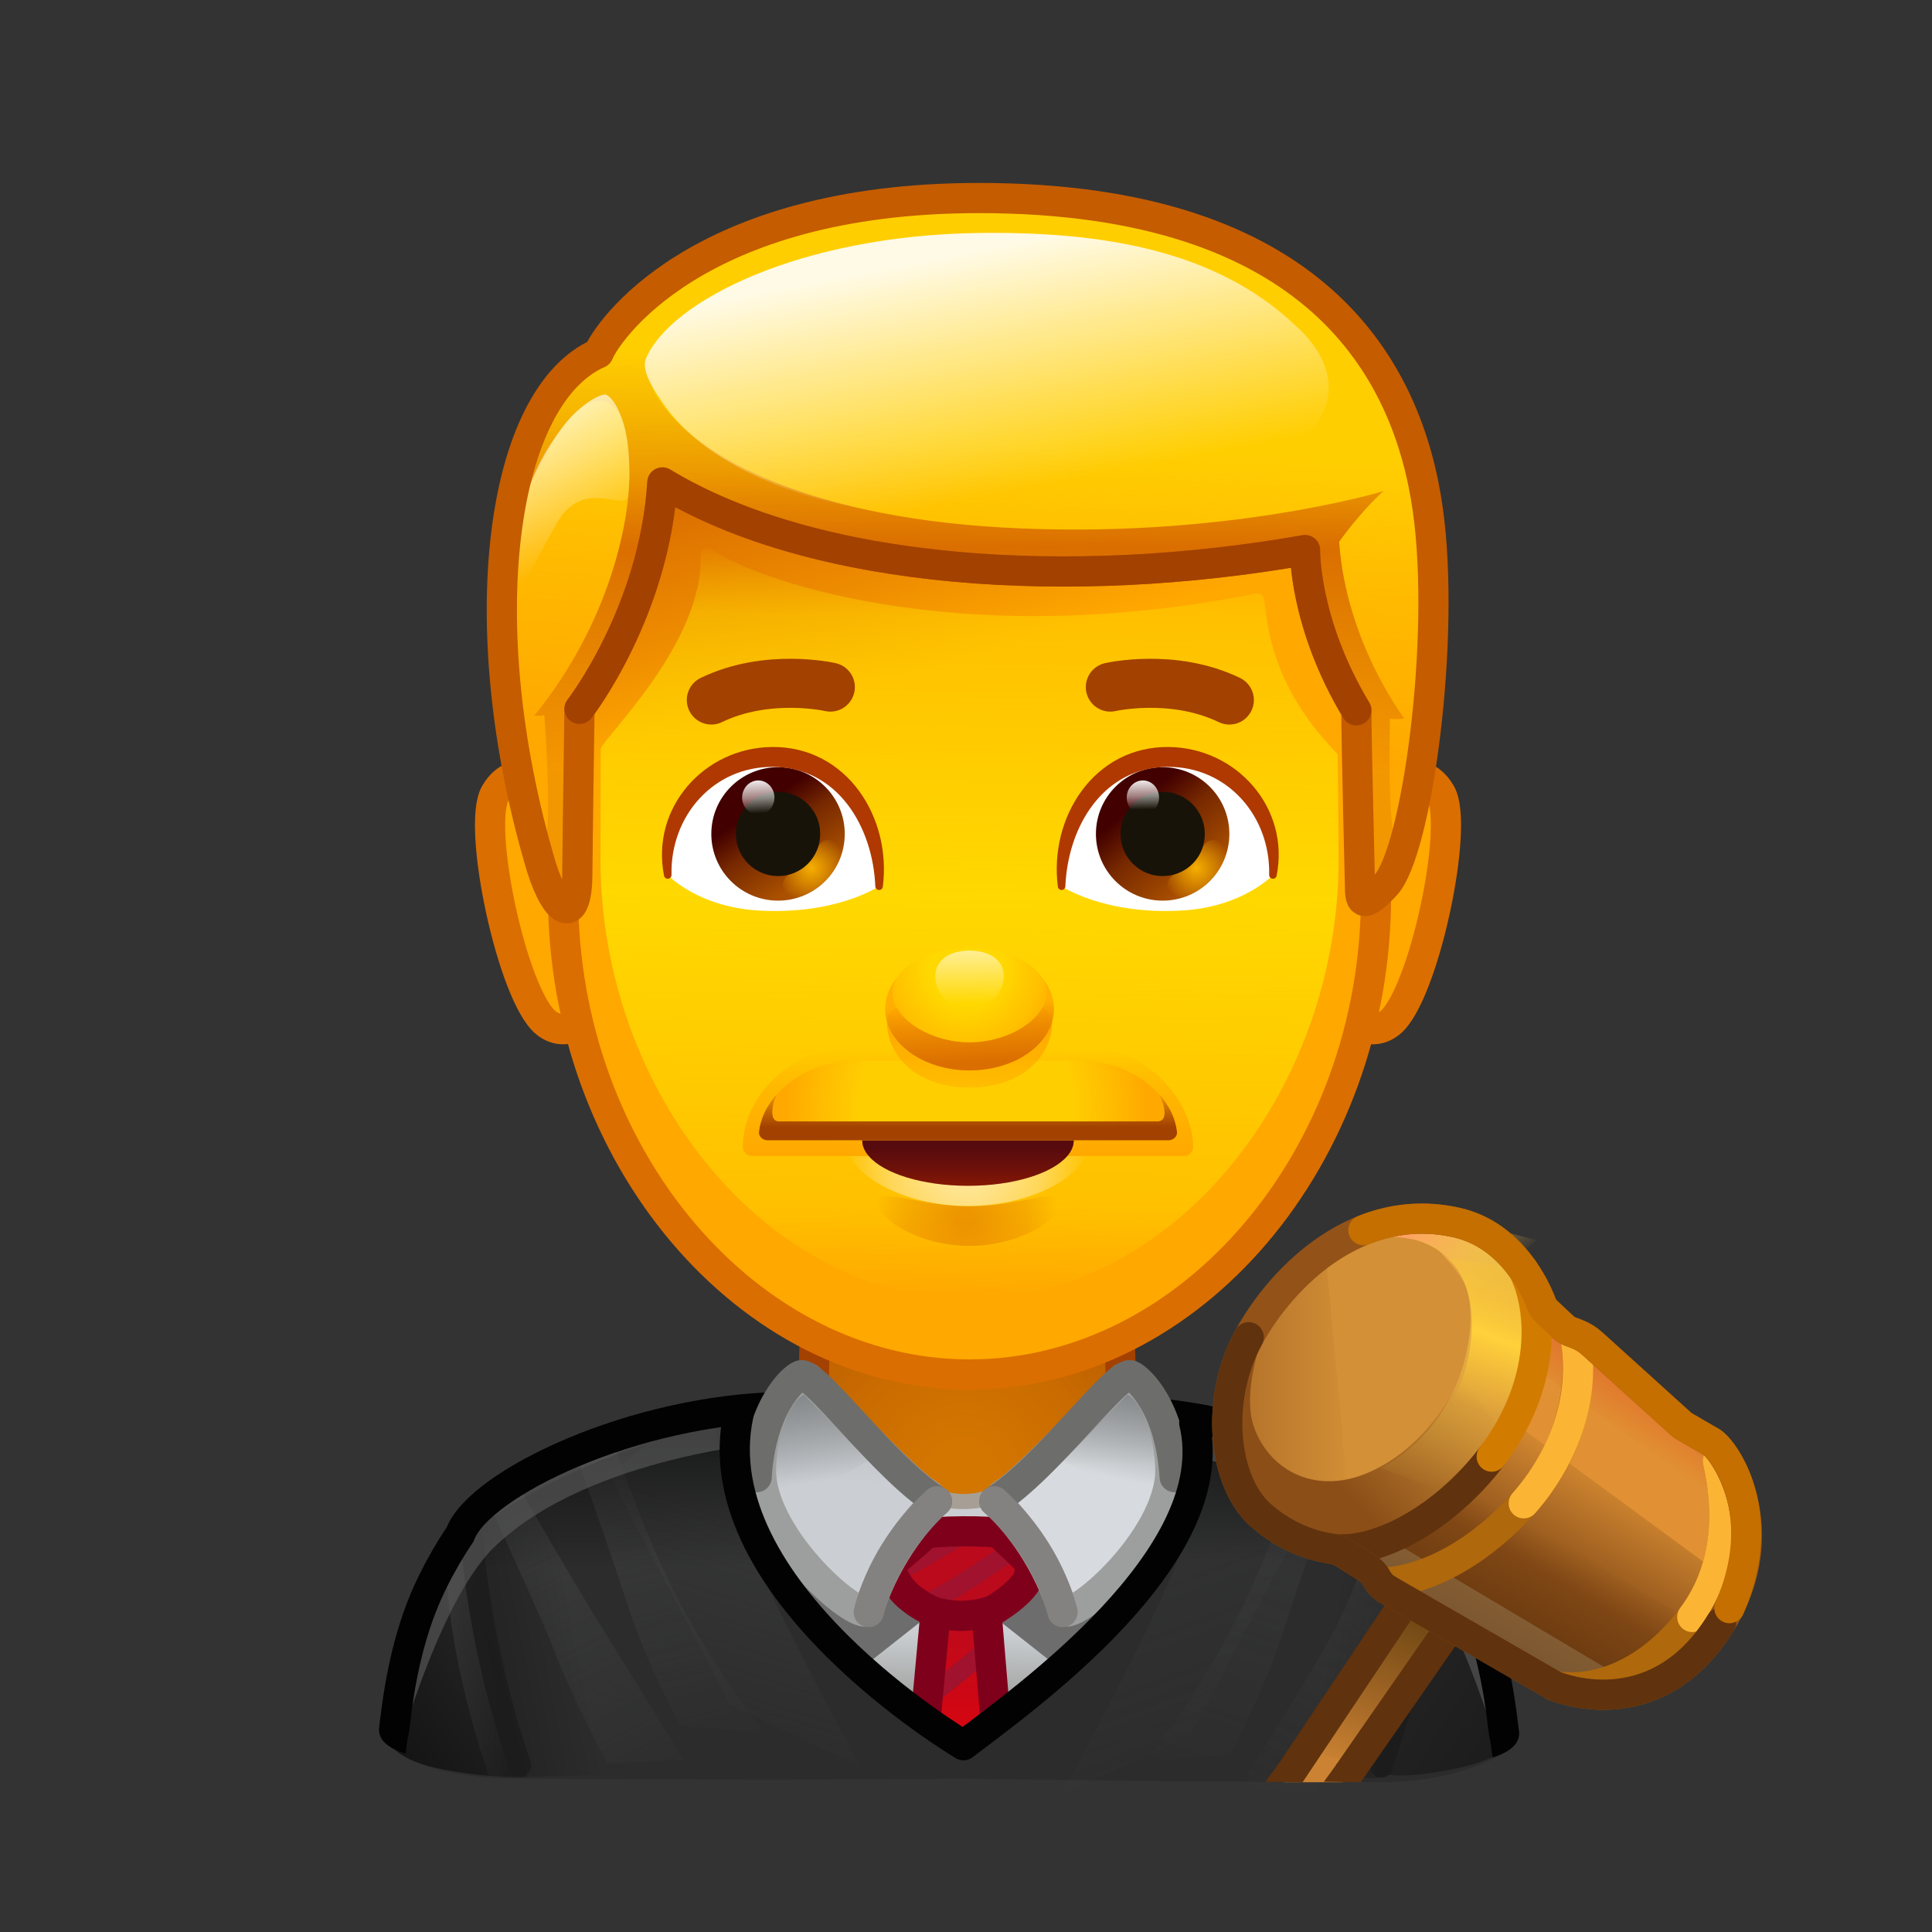 <svg xmlns="http://www.w3.org/2000/svg" xmlns:xlink="http://www.w3.org/1999/xlink" viewBox="0 0 512 512" width="512" height="512" style="width: 100%; height: 100%; transform: translate3d(0,0,0); content-visibility: visible;" preserveAspectRatio="xMidYMid meet"><rect x="0" y="0" width="512" height="512" fill="#333333" stroke="none"/><defs><clipPath id="__lottie_element_2"><rect width="512" height="512" x="0" y="0"></rect></clipPath><linearGradient id="__lottie_element_6" spreadMethod="pad" gradientUnits="userSpaceOnUse" x1="9.126" y1="-26.552" x2="-9.512" y2="24.768"><stop offset="0%" stop-color="rgb(91,62,13)" stop-opacity="1"></stop><stop offset="50%" stop-color="rgb(91,55,13)" stop-opacity="0.5"></stop><stop offset="100%" stop-color="rgb(91,48,13)" stop-opacity="0"></stop></linearGradient><linearGradient id="__lottie_element_7" spreadMethod="pad" gradientUnits="userSpaceOnUse" x1="-15.44" y1="30.594" x2="17.496" y2="-25.513"><stop offset="45%" stop-color="rgb(139,78,23)" stop-opacity="1"></stop><stop offset="73%" stop-color="rgb(134,79,27)" stop-opacity="0.5"></stop><stop offset="100%" stop-color="rgb(128,80,30)" stop-opacity="0"></stop></linearGradient><linearGradient id="__lottie_element_8" spreadMethod="pad" gradientUnits="userSpaceOnUse" x1="-12.34" y1="21.643" x2="6.426" y2="-13.399"><stop offset="0%" stop-color="rgb(91,48,13)" stop-opacity="1"></stop><stop offset="50%" stop-color="rgb(91,48,13)" stop-opacity="0.5"></stop><stop offset="100%" stop-color="rgb(91,48,13)" stop-opacity="0"></stop></linearGradient><linearGradient id="__lottie_element_9" spreadMethod="pad" gradientUnits="userSpaceOnUse" x1="8.087" y1="-7.936" x2="-1.105" y2="6.362"><stop offset="0%" stop-color="rgb(224,109,42)" stop-opacity="1"></stop><stop offset="50%" stop-color="rgb(224,109,42)" stop-opacity="0.5"></stop><stop offset="100%" stop-color="rgb(224,109,42)" stop-opacity="0"></stop></linearGradient><linearGradient id="__lottie_element_10" spreadMethod="pad" gradientUnits="userSpaceOnUse" x1="-18.978" y1="-0.67" x2="17.468" y2="-0.67"><stop offset="0%" stop-color="rgb(174,109,40)" stop-opacity="1"></stop><stop offset="50%" stop-color="rgb(174,109,40)" stop-opacity="0.5"></stop><stop offset="100%" stop-color="rgb(174,109,40)" stop-opacity="0"></stop></linearGradient><linearGradient id="__lottie_element_11" spreadMethod="pad" gradientUnits="userSpaceOnUse" x1="-32.314" y1="22.768" x2="17.473" y2="-23.859"><stop offset="35%" stop-color="rgb(139,78,23)" stop-opacity="1"></stop><stop offset="67%" stop-color="rgb(134,79,27)" stop-opacity="0.5"></stop><stop offset="100%" stop-color="rgb(128,80,30)" stop-opacity="0"></stop></linearGradient><linearGradient id="__lottie_element_12" spreadMethod="pad" gradientUnits="userSpaceOnUse" x1="-0.055" y1="-39.371" x2="-2.991" y2="37.735"><stop offset="0%" stop-color="rgb(242,200,73)" stop-opacity="1"></stop><stop offset="50%" stop-color="rgb(242,200,73)" stop-opacity="0.5"></stop><stop offset="100%" stop-color="rgb(242,200,73)" stop-opacity="0"></stop></linearGradient><linearGradient id="__lottie_element_13" spreadMethod="pad" gradientUnits="userSpaceOnUse" x1="-12.009" y1="-17.267" x2="11.225" y2="6.733"><stop offset="21%" stop-color="rgb(255,160,100)" stop-opacity="1"></stop><stop offset="60%" stop-color="rgb(249,180,86)" stop-opacity="0.5"></stop><stop offset="100%" stop-color="rgb(242,200,73)" stop-opacity="0"></stop></linearGradient><linearGradient id="__lottie_element_14" spreadMethod="pad" gradientUnits="userSpaceOnUse" x1="5.425" y1="-22.593" x2="-9.256" y2="16.343"><stop offset="0%" stop-color="rgb(255,194,51)" stop-opacity="0"></stop><stop offset="27%" stop-color="rgb(255,201,55)" stop-opacity="0.5"></stop><stop offset="54%" stop-color="rgb(255,209,59)" stop-opacity="1"></stop><stop offset="77%" stop-color="rgb(255,201,55)" stop-opacity="0.5"></stop><stop offset="100%" stop-color="rgb(255,194,51)" stop-opacity="0"></stop></linearGradient><linearGradient id="__lottie_element_21" spreadMethod="pad" gradientUnits="userSpaceOnUse" x1="0.594" y1="33.864" x2="-1.321" y2="-34.051"><stop offset="60%" stop-color="rgb(203,207,211)"></stop><stop offset="80%" stop-color="rgb(188,191,194)"></stop><stop offset="100%" stop-color="rgb(173,175,177)"></stop></linearGradient><linearGradient id="__lottie_element_22" spreadMethod="pad" gradientUnits="userSpaceOnUse" x1="-0.406" y1="33.864" x2="-1.3" y2="-34.945"><stop offset="60%" stop-color="rgb(255,255,255)"></stop><stop offset="80%" stop-color="rgb(214,215,216)"></stop><stop offset="100%" stop-color="rgb(173,175,177)"></stop></linearGradient><linearGradient id="__lottie_element_23" spreadMethod="pad" gradientUnits="userSpaceOnUse" x1="5.575" y1="-18.928" x2="-1.702" y2="16.689"><stop offset="0%" stop-color="rgb(124,127,129)" stop-opacity="1"></stop><stop offset="37%" stop-color="rgb(124,127,129)" stop-opacity="0.5"></stop><stop offset="74%" stop-color="rgb(124,127,129)" stop-opacity="0"></stop></linearGradient><linearGradient id="__lottie_element_27" spreadMethod="pad" gradientUnits="userSpaceOnUse" x1="-1.414" y1="32.864" x2="-0.648" y2="-32.434"><stop offset="55%" stop-color="rgb(203,207,211)"></stop><stop offset="77%" stop-color="rgb(188,191,194)"></stop><stop offset="100%" stop-color="rgb(173,175,177)"></stop></linearGradient><linearGradient id="__lottie_element_28" spreadMethod="pad" gradientUnits="userSpaceOnUse" x1="-6.395" y1="-18.928" x2="0.786" y2="18.221"><stop offset="0%" stop-color="rgb(124,127,129)" stop-opacity="1"></stop><stop offset="37%" stop-color="rgb(124,127,129)" stop-opacity="0.5"></stop><stop offset="74%" stop-color="rgb(124,127,129)" stop-opacity="0"></stop></linearGradient><linearGradient id="__lottie_element_32" spreadMethod="pad" gradientUnits="userSpaceOnUse" x1="-0.967" y1="45.979" x2="0.055" y2="-42.362"><stop offset="0%" stop-color="rgb(122,119,109)"></stop><stop offset="19%" stop-color="rgb(162,163,160)"></stop><stop offset="39%" stop-color="rgb(203,207,211)"></stop></linearGradient><linearGradient id="__lottie_element_33" spreadMethod="pad" gradientUnits="userSpaceOnUse" x1="-0.119" y1="19.55" x2="-0.119" y2="-18.748"><stop offset="0%" stop-color="rgb(255,0,0)" stop-opacity="1"></stop><stop offset="50%" stop-color="rgb(255,0,0)" stop-opacity="0.5"></stop><stop offset="100%" stop-color="rgb(255,0,0)" stop-opacity="0"></stop></linearGradient><linearGradient id="__lottie_element_37" spreadMethod="pad" gradientUnits="userSpaceOnUse" x1="-28.306" y1="-101.704" x2="-4.561" y2="-18.469"><stop offset="0%" stop-color="rgb(219,110,0)" stop-opacity="1"></stop><stop offset="39%" stop-color="rgb(219,110,0)" stop-opacity="0.5"></stop><stop offset="71%" stop-color="rgb(219,110,0)" stop-opacity="0"></stop></linearGradient><linearGradient id="__lottie_element_38" spreadMethod="pad" gradientUnits="userSpaceOnUse" x1="0.058" y1="-113.77" x2="-1.218" y2="98.91"><stop offset="6%" stop-color="rgb(255,216,0)" stop-opacity="0"></stop><stop offset="15%" stop-color="rgb(255,216,0)" stop-opacity="0.5"></stop><stop offset="50%" stop-color="rgb(255,216,0)" stop-opacity="1"></stop><stop offset="89%" stop-color="rgb(255,216,0)" stop-opacity="0.5"></stop><stop offset="100%" stop-color="rgb(255,216,0)" stop-opacity="0"></stop></linearGradient><linearGradient id="__lottie_element_39" spreadMethod="pad" gradientUnits="userSpaceOnUse" x1="-7.111" y1="-7.998" x2="9.74" y2="12.172"><stop offset="0%" stop-color="rgb(66,0,0)"></stop><stop offset="38%" stop-color="rgb(118,40,0)"></stop><stop offset="100%" stop-color="rgb(170,80,0)"></stop></linearGradient><radialGradient id="__lottie_element_40" spreadMethod="pad" gradientUnits="userSpaceOnUse" cx="-0.173" cy="-0.196" r="9.428" fx="-0.173" fy="-0.196"><stop offset="0%" stop-color="rgb(246,175,0)" stop-opacity="1"></stop><stop offset="52%" stop-color="rgb(246,175,0)" stop-opacity="0.5"></stop><stop offset="100%" stop-color="rgb(246,175,0)" stop-opacity="0"></stop></radialGradient><linearGradient id="__lottie_element_41" spreadMethod="pad" gradientUnits="userSpaceOnUse" x1="-5.187" y1="-6.998" x2="7.515" y2="11.704"><stop offset="0%" stop-color="rgb(66,0,0)"></stop><stop offset="38%" stop-color="rgb(118,40,0)"></stop><stop offset="100%" stop-color="rgb(170,80,0)"></stop></linearGradient><radialGradient id="__lottie_element_42" spreadMethod="pad" gradientUnits="userSpaceOnUse" cx="-0.179" cy="-0.214" r="9.428" fx="-0.179" fy="-0.214"><stop offset="0%" stop-color="rgb(246,175,0)" stop-opacity="1"></stop><stop offset="52%" stop-color="rgb(246,175,0)" stop-opacity="0.5"></stop><stop offset="100%" stop-color="rgb(246,175,0)" stop-opacity="0"></stop></radialGradient><radialGradient id="__lottie_element_43" spreadMethod="pad" gradientUnits="userSpaceOnUse" cx="-0.903" cy="-0.579" r="24.389" fx="-0.903" fy="-0.579"><stop offset="10%" stop-color="rgb(219,110,0)" stop-opacity="1"></stop><stop offset="67%" stop-color="rgb(219,110,0)" stop-opacity="0.5"></stop><stop offset="100%" stop-color="rgb(219,110,0)" stop-opacity="0"></stop></radialGradient><radialGradient id="__lottie_element_44" spreadMethod="pad" gradientUnits="userSpaceOnUse" cx="-0.529" cy="-0.198" r="32.169" fx="-0.529" fy="-0.198"><stop offset="0%" stop-color="rgb(255,255,254)" stop-opacity="1"></stop><stop offset="63%" stop-color="rgb(255,255,254)" stop-opacity="0.5"></stop><stop offset="100%" stop-color="rgb(255,255,254)" stop-opacity="0"></stop></radialGradient><linearGradient id="__lottie_element_45" spreadMethod="pad" gradientUnits="userSpaceOnUse" x1="-0.529" y1="14.77" x2="-0.529" y2="-14.341"><stop offset="0%" stop-color="rgb(255,168,0)" stop-opacity="1"></stop><stop offset="66%" stop-color="rgb(255,168,0)" stop-opacity="0.5"></stop><stop offset="100%" stop-color="rgb(255,168,0)" stop-opacity="0"></stop></linearGradient><linearGradient id="__lottie_element_46" spreadMethod="pad" gradientUnits="userSpaceOnUse" x1="-0.529" y1="9.281" x2="-0.529" y2="-4.029"><stop offset="0%" stop-color="rgb(88,11,14)" stop-opacity="0"></stop><stop offset="36%" stop-color="rgb(88,11,14)" stop-opacity="0.5"></stop><stop offset="80%" stop-color="rgb(88,11,14)" stop-opacity="1"></stop></linearGradient><radialGradient id="__lottie_element_47" spreadMethod="pad" gradientUnits="userSpaceOnUse" cx="-0.529" cy="1.576" r="52.947" fx="-0.529" fy="1.576"><stop offset="53%" stop-color="rgb(255,169,0)" stop-opacity="0"></stop><stop offset="73%" stop-color="rgb(255,169,0)" stop-opacity="0.5"></stop><stop offset="90%" stop-color="rgb(255,169,0)" stop-opacity="1"></stop></radialGradient><linearGradient id="__lottie_element_48" spreadMethod="pad" gradientUnits="userSpaceOnUse" x1="-0.529" y1="4.866" x2="-0.529" y2="-5.146"><stop offset="23%" stop-color="rgb(163,65,0)" stop-opacity="1"></stop><stop offset="64%" stop-color="rgb(163,65,0)" stop-opacity="0.65"></stop><stop offset="97%" stop-color="rgb(163,65,0)" stop-opacity="0.3"></stop></linearGradient><linearGradient id="__lottie_element_49" spreadMethod="pad" gradientUnits="userSpaceOnUse" x1="-0.942" y1="-4.822" x2="-1.229" y2="19.21"><stop offset="0%" stop-color="rgb(255,168,0)" stop-opacity="1"></stop><stop offset="66%" stop-color="rgb(255,168,0)" stop-opacity="0.5"></stop><stop offset="100%" stop-color="rgb(255,168,0)" stop-opacity="0"></stop></linearGradient><linearGradient id="__lottie_element_50" spreadMethod="pad" gradientUnits="userSpaceOnUse" x1="0.058" y1="16.431" x2="-1.187" y2="-5.973"><stop offset="11%" stop-color="rgb(219,110,0)" stop-opacity="1"></stop><stop offset="51%" stop-color="rgb(219,110,0)" stop-opacity="0.5"></stop><stop offset="80%" stop-color="rgb(219,110,0)" stop-opacity="0"></stop></linearGradient><radialGradient id="__lottie_element_51" spreadMethod="pad" gradientUnits="userSpaceOnUse" cx="-0.942" cy="-6.883" r="26.383" fx="-0.942" fy="-6.883"><stop offset="37%" stop-color="rgb(255,168,0)" stop-opacity="0"></stop><stop offset="75%" stop-color="rgb(255,168,0)" stop-opacity="0.5"></stop><stop offset="100%" stop-color="rgb(255,168,0)" stop-opacity="1"></stop></radialGradient><linearGradient id="__lottie_element_52" spreadMethod="pad" gradientUnits="userSpaceOnUse" x1="-0.942" y1="-10.743" x2="-0.559" y2="6.204"><stop offset="0%" stop-color="rgb(255,255,254)" stop-opacity="1"></stop><stop offset="50%" stop-color="rgb(255,255,254)" stop-opacity="0.5"></stop><stop offset="100%" stop-color="rgb(255,255,254)" stop-opacity="0"></stop></linearGradient><linearGradient id="__lottie_element_53" spreadMethod="pad" gradientUnits="userSpaceOnUse" x1="1.987" y1="-38.2" x2="-2.225" y2="51.034"><stop offset="11%" stop-color="rgb(255,169,0)" stop-opacity="0"></stop><stop offset="48%" stop-color="rgb(255,169,0)" stop-opacity="0.5"></stop><stop offset="100%" stop-color="rgb(255,169,0)" stop-opacity="1"></stop></linearGradient><linearGradient id="__lottie_element_54" spreadMethod="pad" gradientUnits="userSpaceOnUse" x1="-0.492" y1="71.204" x2="-0.109" y2="-85.051"><stop offset="8%" stop-color="rgb(218,110,0)" stop-opacity="0.3"></stop><stop offset="27%" stop-color="rgb(218,110,0)" stop-opacity="0.65"></stop><stop offset="46%" stop-color="rgb(218,110,0)" stop-opacity="1"></stop><stop offset="59%" stop-color="rgb(218,110,0)" stop-opacity="0.5"></stop><stop offset="79%" stop-color="rgb(218,110,0)" stop-opacity="0"></stop></linearGradient><linearGradient id="__lottie_element_55" spreadMethod="pad" gradientUnits="userSpaceOnUse" x1="-16.781" y1="-25.248" x2="5.049" y2="14.199"><stop offset="0%" stop-color="rgb(255,255,255)" stop-opacity="1"></stop><stop offset="50%" stop-color="rgb(255,255,255)" stop-opacity="0.5"></stop><stop offset="100%" stop-color="rgb(255,255,255)" stop-opacity="0"></stop></linearGradient><linearGradient id="__lottie_element_56" spreadMethod="pad" gradientUnits="userSpaceOnUse" x1="-6.499" y1="-32.585" x2="5.757" y2="30.989"><stop offset="0%" stop-color="rgb(255,255,255)" stop-opacity="1"></stop><stop offset="50%" stop-color="rgb(255,255,255)" stop-opacity="0.5"></stop><stop offset="100%" stop-color="rgb(255,255,255)" stop-opacity="0"></stop></linearGradient><linearGradient id="__lottie_element_57" spreadMethod="pad" gradientUnits="userSpaceOnUse" x1="-0.954" y1="-5.364" x2="-0.475" y2="4.211"><stop offset="0%" stop-color="rgb(255,255,255)" stop-opacity="1"></stop><stop offset="58%" stop-color="rgb(255,255,255)" stop-opacity="0.5"></stop><stop offset="100%" stop-color="rgb(255,255,255)" stop-opacity="0"></stop></linearGradient><linearGradient id="__lottie_element_58" spreadMethod="pad" gradientUnits="userSpaceOnUse" x1="-0.878" y1="-5.364" x2="-0.734" y2="3.205"><stop offset="0%" stop-color="rgb(255,255,255)" stop-opacity="1"></stop><stop offset="58%" stop-color="rgb(255,255,255)" stop-opacity="0.5"></stop><stop offset="100%" stop-color="rgb(255,255,255)" stop-opacity="0"></stop></linearGradient><radialGradient id="__lottie_element_62" spreadMethod="pad" gradientUnits="userSpaceOnUse" cx="-1.335" cy="23.212" r="49.885" fx="-1.335" fy="23.212"><stop offset="19%" stop-color="rgb(255,163,0)" stop-opacity="1"></stop><stop offset="66%" stop-color="rgb(255,163,0)" stop-opacity="0.5"></stop><stop offset="99%" stop-color="rgb(255,163,0)" stop-opacity="0"></stop></radialGradient><linearGradient id="__lottie_element_66" spreadMethod="pad" gradientUnits="userSpaceOnUse" x1="27.336" y1="-12.983" x2="-25.898" y2="23.783"><stop offset="0%" stop-color="rgb(0,0,0)" stop-opacity="0"></stop><stop offset="50%" stop-color="rgb(0,0,0)" stop-opacity="0.3"></stop><stop offset="100%" stop-color="rgb(0,0,0)" stop-opacity="0.6"></stop></linearGradient><linearGradient id="__lottie_element_67" spreadMethod="pad" gradientUnits="userSpaceOnUse" x1="-27.51" y1="-11.581" x2="26.107" y2="21.739"><stop offset="31%" stop-color="rgb(0,0,0)" stop-opacity="0.2"></stop><stop offset="65%" stop-color="rgb(0,0,0)" stop-opacity="0.3"></stop><stop offset="100%" stop-color="rgb(0,0,0)" stop-opacity="0.4"></stop></linearGradient><linearGradient id="__lottie_element_68" spreadMethod="pad" gradientUnits="userSpaceOnUse" x1="-22.652" y1="-1.693" x2="25.986" y2="7.115"><stop offset="43%" stop-color="rgb(0,0,0)" stop-opacity="0"></stop><stop offset="71%" stop-color="rgb(0,0,0)" stop-opacity="0.15"></stop><stop offset="100%" stop-color="rgb(0,0,0)" stop-opacity="0.3"></stop></linearGradient><linearGradient id="__lottie_element_69" spreadMethod="pad" gradientUnits="userSpaceOnUse" x1="-19.365" y1="-0.759" x2="12.805" y2="0.007"><stop offset="0%" stop-color="rgb(64,64,65)" stop-opacity="0.8"></stop><stop offset="43%" stop-color="rgb(64,64,65)" stop-opacity="0.4"></stop><stop offset="87%" stop-color="rgb(64,64,65)" stop-opacity="0"></stop></linearGradient><linearGradient id="__lottie_element_70" spreadMethod="pad" gradientUnits="userSpaceOnUse" x1="24.065" y1="52.073" x2="-20.36" y2="-36.395"><stop offset="0%" stop-color="rgb(64,64,65)" stop-opacity="0"></stop><stop offset="50%" stop-color="rgb(64,64,65)" stop-opacity="0.4"></stop><stop offset="100%" stop-color="rgb(64,64,65)" stop-opacity="0.8"></stop></linearGradient><linearGradient id="__lottie_element_71" spreadMethod="pad" gradientUnits="userSpaceOnUse" x1="11.588" y1="48.706" x2="-11.008" y2="-41.677"><stop offset="0%" stop-color="rgb(64,64,65)" stop-opacity="0"></stop><stop offset="50%" stop-color="rgb(64,64,65)" stop-opacity="0.5"></stop><stop offset="100%" stop-color="rgb(64,64,65)" stop-opacity="1"></stop></linearGradient><linearGradient id="__lottie_element_72" spreadMethod="pad" gradientUnits="userSpaceOnUse" x1="-10.752" y1="38.765" x2="14.142" y2="-40.894"><stop offset="0%" stop-color="rgb(64,64,65)" stop-opacity="0"></stop><stop offset="38%" stop-color="rgb(64,64,65)" stop-opacity="0.5"></stop><stop offset="76%" stop-color="rgb(64,64,65)" stop-opacity="1"></stop></linearGradient><linearGradient id="__lottie_element_73" spreadMethod="pad" gradientUnits="userSpaceOnUse" x1="-21.2" y1="47.972" x2="22.46" y2="-39.73"><stop offset="0%" stop-color="rgb(64,64,65)" stop-opacity="0"></stop><stop offset="50%" stop-color="rgb(64,64,65)" stop-opacity="0.4"></stop><stop offset="100%" stop-color="rgb(64,64,65)" stop-opacity="0.8"></stop></linearGradient><linearGradient id="__lottie_element_74" spreadMethod="pad" gradientUnits="userSpaceOnUse" x1="-16.722" y1="49.013" x2="13.916" y2="-41.753"><stop offset="0%" stop-color="rgb(64,64,65)" stop-opacity="0"></stop><stop offset="50%" stop-color="rgb(64,64,65)" stop-opacity="0.3"></stop><stop offset="100%" stop-color="rgb(64,64,65)" stop-opacity="0.6"></stop><stop offset="100%" stop-color="rgb(64,64,65)" stop-opacity="0.8"></stop><stop offset="100%" stop-color="rgb(64,64,65)" stop-opacity="1"></stop></linearGradient><linearGradient id="__lottie_element_75" spreadMethod="pad" gradientUnits="userSpaceOnUse" x1="12.617" y1="40.073" x2="-15.34" y2="-34.991"><stop offset="0%" stop-color="rgb(64,64,65)" stop-opacity="0"></stop><stop offset="38%" stop-color="rgb(64,64,65)" stop-opacity="0.25"></stop><stop offset="76%" stop-color="rgb(64,64,65)" stop-opacity="0.5"></stop></linearGradient><linearGradient id="__lottie_element_76" spreadMethod="pad" gradientUnits="userSpaceOnUse" x1="29.161" y1="-4.656" x2="-33.647" y2="7.599"><stop offset="43%" stop-color="rgb(0,0,0)" stop-opacity="0"></stop><stop offset="71%" stop-color="rgb(0,0,0)" stop-opacity="0.15"></stop><stop offset="100%" stop-color="rgb(0,0,0)" stop-opacity="0.3"></stop></linearGradient><linearGradient id="__lottie_element_77" spreadMethod="pad" gradientUnits="userSpaceOnUse" x1="-0.252" y1="37.078" x2="-1.018" y2="-25.348"><stop offset="36%" stop-color="rgb(0,0,0)" stop-opacity="0"></stop><stop offset="68%" stop-color="rgb(0,0,0)" stop-opacity="0.3"></stop><stop offset="100%" stop-color="rgb(0,0,0)" stop-opacity="0.6"></stop></linearGradient></defs><g clip-path="url(#__lottie_element_2)"><g style="display: block;" transform="matrix(1,0,0,1,0,0)" opacity="1"><g opacity="1" transform="matrix(1,0,0,1,252.255,423.075)"><path fill="rgb(43,44,43)" fill-opacity="1" d=" M45.156,-49.046 C45.156,-49.046 45.156,-49.213 45.156,-49.213 C45.156,-49.213 23.799,-12.47 2.255,-12.713 C-18.098,-12.942 -38.531,-50.188 -44.224,-49.214 C-44.224,-49.214 -44.224,-49.213 -44.224,-49.213 C-72.247,-47.674 -104.808,-42.031 -125.437,-21.805 C-139.459,-8.057 -146.857,13.256 -148.639,40.007 C-148.639,40.007 -141.106,48.28 -114.501,48.28 C-114.501,48.28 -48.228,48.557 -48.228,48.557 C-48.228,48.557 3.161,48.29 3.161,48.29 C3.161,48.29 60.55,49.012 60.55,49.012 C60.55,49.012 113.318,49.232 113.318,49.232 C137.205,49.263 148.639,39.907 148.639,39.907 C145.401,-31.093 93.842,-46.314 45.156,-49.046z"></path></g><g opacity="1" transform="matrix(1,0,0,1,121.664,437.983)"><path fill="url(#__lottie_element_66)" fill-opacity="1" d=" M1.656,-32.97 C1.656,-32.97 -15.239,6.819 -15.239,6.819 C-15.239,6.819 -18.048,24.16 -18.048,24.16 C-18.048,24.16 -16.534,28.615 -4.133,30.947 C9.782,33.564 18.048,32.894 18.048,32.894 C18.048,32.894 1.656,-32.97 1.656,-32.97z"></path></g><g opacity="1" transform="matrix(1,0,0,1,383.51,439.581)"><path fill="url(#__lottie_element_67)" fill-opacity="1" d=" M-2.949,-30.94 C-2.949,-30.94 15.128,4.072 15.128,4.072 C15.128,4.072 17.936,22.413 17.936,22.413 C17.936,22.413 13.66,26.902 1.277,29.328 C-13.944,32.309 -17.936,30.243 -17.936,30.243 C-17.936,30.243 -2.949,-30.94 -2.949,-30.94z"></path></g><g opacity="1" transform="matrix(1,0,0,1,354.652,428.693)"><path fill="url(#__lottie_element_68)" fill-opacity="1" d=" M-4.307,-42.756 C-4.307,-42.756 -23.858,42.756 -23.858,42.756 C-23.858,42.756 10.67,42.463 10.67,42.463 C10.67,42.463 16.113,23.105 18.922,8.683 C20.343,1.386 23.858,-20.641 23.858,-20.641 C23.858,-20.641 12.156,-33.572 12.156,-33.572 C12.156,-33.572 -4.307,-42.756 -4.307,-42.756z"></path></g><g opacity="1" transform="matrix(1,0,0,1,127.365,439.759)"><path fill="url(#__lottie_element_69)" fill-opacity="1" d=" M-2.541,-31.118 C-2.541,-31.118 -0.611,-12.831 2.336,-0.178 C5.283,12.475 9.039,31.118 9.039,31.118 C9.039,31.118 2.336,31.118 2.336,31.118 C2.336,31.118 -7.557,4.305 -9.036,-22.125 C-9.191,-24.894 -2.541,-31.118 -2.541,-31.118z"></path></g><g opacity="1" transform="matrix(1,0,0,1,0,0)"><g opacity="1" transform="matrix(1,0,0,1,154.935,430.927)"><path fill="url(#__lottie_element_70)" fill-opacity="1" d=" M26.318,35.515 C26.318,35.515 13.11,14.103 2.923,-2.282 C-2.487,-10.984 -17.18,-36.316 -17.18,-36.316 C-17.18,-36.316 -26.318,-34.416 -26.318,-34.416 C-26.318,-34.416 -11.576,-2.562 -8.415,5.636 C-2.287,21.53 6.148,36.316 6.148,36.316 C6.148,36.316 26.318,35.515 26.318,35.515z"></path></g><g opacity="0.8" transform="matrix(1,0,0,1,177.412,420.294)"><path fill="url(#__lottie_element_71)" fill-opacity="1" d=" M25.105,38.87 C25.105,38.87 11.332,21.695 0.5,0 C-7.764,-16.55 -15.206,-38.87 -15.206,-38.87 C-15.206,-38.87 -25.105,-35.859 -25.105,-35.859 C-25.105,-35.859 -16.519,-11.654 -11.161,4.902 C-5.918,21.101 2.896,37.012 2.896,37.012 C2.896,37.012 25.105,38.87 25.105,38.87z"></path></g><g opacity="0.5" transform="matrix(1,0,0,1,194.752,423.235)"><path fill="url(#__lottie_element_72)" fill-opacity="1" d=" M-1.156,28.744 C-1.156,28.744 33.312,44.854 33.312,44.854 C33.312,44.854 16.329,14.617 4.794,-11.35 C-2.291,-27.299 -5.307,-44.854 -5.307,-44.854 C-5.307,-44.854 -21.823,-41.605 -21.823,-41.605 C-21.823,-41.605 -33.312,-32.413 -33.312,-32.413 C-33.312,-32.413 -1.156,28.744 -1.156,28.744z"></path></g></g><g opacity="1" transform="matrix(1,0,0,1,0,0)"><g opacity="0.6" transform="matrix(1,0,0,1,354.2,435.028)"><path fill="url(#__lottie_element_73)" fill-opacity="1" d=" M-26.318,39.106 C-26.318,39.106 -12.539,18.035 -2.923,1.308 C7.828,-17.395 12.608,-39.907 12.608,-39.907 C12.608,-39.907 26.318,-30.825 26.318,-30.825 C26.318,-30.825 11.576,1.029 8.415,9.227 C2.287,25.121 -6.148,39.907 -6.148,39.907 C-6.148,39.907 -26.318,39.106 -26.318,39.106z"></path></g><g opacity="0.8" transform="matrix(1,0,0,1,328.722,427.987)"><path fill="url(#__lottie_element_74)" fill-opacity="1" d=" M-25.105,38.87 C-25.105,38.87 -11.332,21.695 -0.5,0 C7.764,-16.55 15.206,-38.87 15.206,-38.87 C15.206,-38.87 25.105,-35.859 25.105,-35.859 C25.105,-35.859 16.519,-11.654 11.161,4.902 C5.918,21.101 -2.896,37.012 -2.896,37.012 C-2.896,37.012 -25.105,38.87 -25.105,38.87z"></path></g><g opacity="0.5" transform="matrix(1,0,0,1,314.383,430.927)"><path fill="url(#__lottie_element_75)" fill-opacity="1" d=" M1.156,28.744 C1.156,28.744 -33.312,44.854 -33.312,44.854 C-33.312,44.854 -16.329,14.617 -4.794,-11.35 C2.291,-27.299 5.307,-44.854 5.307,-44.854 C5.307,-44.854 21.823,-41.605 21.823,-41.605 C21.823,-41.605 33.312,-32.413 33.312,-32.413 C33.312,-32.413 1.156,28.744 1.156,28.744z"></path></g></g><g opacity="1" transform="matrix(1,0,0,1,149.839,427.656)"><path fill="url(#__lottie_element_76)" fill-opacity="1" d=" M3.469,-43.221 C3.469,-43.221 23.02,42.292 23.02,42.292 C23.02,42.292 -10.127,43.221 -10.127,43.221 C-10.127,43.221 -15.581,23.079 -18.39,8.657 C-19.811,1.36 -23.02,-22.957 -23.02,-22.957 C-23.02,-22.957 -12.994,-34.037 -12.994,-34.037 C-12.994,-34.037 3.469,-43.221 3.469,-43.221z"></path></g><g opacity="1" transform="matrix(1,0,0,1,252.252,399.922)"><g opacity="1" transform="matrix(1,0,0,1,0,0)"><path fill="url(#__lottie_element_77)" fill-opacity="1" d=" M44.22,-26.06 C102.343,-17.12 130.31,9.718 130.31,9.718 C130.31,9.718 125.661,26.06 125.661,26.06 C125.661,26.06 -124.661,26.06 -124.661,26.06 C-124.661,26.06 -130.31,8.718 -130.31,8.718 C-130.31,8.718 -102.933,-17.12 -44.22,-26.06 C-44.22,-26.06 44.22,-26.06 44.22,-26.06z"></path></g></g><g opacity="0.9" transform="matrix(1,0,0,1,372.736,438.074)"><path stroke-linecap="round" stroke-linejoin="round" fill-opacity="0" stroke="rgb(28,28,28)" stroke-opacity="1" stroke-width="6" d=" M6.623,-30.014 C6.623,-30.014 4.824,-3.78 -6.623,30.014"></path></g><g opacity="0.9" transform="matrix(1,0,0,1,131.449,437.98)"><path stroke-linecap="round" stroke-linejoin="round" fill-opacity="0" stroke="rgb(28,28,28)" stroke-opacity="1" stroke-width="6" d=" M-6.306,-29.92 C-6.306,-29.92 -5.141,-3.874 6.306,29.92"></path></g><g opacity="1" transform="matrix(1,0,0,1,0,0)"><g opacity="0.57" transform="matrix(1,0,0,1,154.821,417.634)"><path fill="rgb(96,96,96)" fill-opacity="1" d=" M49.094,-35.323 C51.882,-35.44 1.628,-32.216 -23.808,-7.661 C-39.55,7.536 -51.142,53.542 -48.936,45.005 C-48.936,45.005 -44.052,-1.257 -27.487,-15.715 C-6.247,-34.253 46.349,-46.053 46.349,-46.053 C46.349,-46.053 49.094,-35.323 49.094,-35.323z"></path></g><g opacity="0.57" transform="matrix(1,0,0,1,348.118,418.446)"><path fill="rgb(96,96,96)" fill-opacity="1" d=" M-49.15,-34.323 C-49.15,-34.323 -1.805,-32.333 23.752,-7.661 C39.494,7.536 51.086,53.542 48.88,45.005 C48.88,45.005 43.996,-1.257 27.431,-15.715 C6.191,-34.253 -46.405,-46.053 -46.405,-46.053 C-46.405,-46.053 -49.15,-34.323 -49.15,-34.323z"></path></g></g><g opacity="1" transform="matrix(1,0,0,1,0,0)"><g opacity="1" transform="matrix(1,0,0,1,104.739,459.98)"><path fill="rgb(2,2,2)" fill-opacity="1" d=" M4.131,-4.742 C4.131,-4.742 3.148,1.451 2.719,4.742 C2.719,4.742 -4.628,2.812 -4.104,-1.46 C-4.104,-1.46 4.131,-4.742 4.131,-4.742z"></path></g><g opacity="1" transform="matrix(1,0,0,1,156.231,415.626)"><path stroke-linecap="round" stroke-linejoin="round" fill-opacity="0" stroke="rgb(2,2,2)" stroke-opacity="1" stroke-width="8" d=" M-51.801,42.764 C-51.138,37.556 -49.778,23.78 -44.487,10.192 C-40.402,-0.298 -34.289,-8.986 -34.289,-8.986 C-29.412,-22.43 11.981,-42.292 51.801,-42.764"></path></g></g><g opacity="1" transform="matrix(1,0,0,1,0,0)"><g opacity="1" transform="matrix(1,0,0,1,398.282,460.98)"><path fill="rgb(2,2,2)" fill-opacity="1" d=" M-4.131,-4.742 C-4.131,-4.742 -3.148,1.451 -2.719,4.742 C-2.719,4.742 4.628,2.812 4.104,-1.46 C4.104,-1.46 -4.131,-4.742 -4.131,-4.742z"></path></g><g opacity="1" transform="matrix(1,0,0,1,346.79,416.626)"><path stroke-linecap="round" stroke-linejoin="round" fill-opacity="0" stroke="rgb(2,2,2)" stroke-opacity="1" stroke-width="8" d=" M51.801,42.764 C51.138,37.556 49.778,23.78 44.487,10.192 C40.402,-0.298 34.289,-8.986 34.289,-8.986 C29.412,-22.43 -11.981,-42.292 -51.801,-42.764"></path></g></g></g><g style="display: block;" transform="matrix(1,0,0,1,0,0)" opacity="1"><g opacity="1" transform="matrix(1,0,0,1,0,0)"><g opacity="1" transform="matrix(1,0,0,1,256.335,368.046)"><path fill="rgb(192,98,0)" fill-opacity="1" d=" M40.076,-28.3 C40.076,-28.3 0,-25.257 0,-25.257 C0,-25.257 -40.076,-28.3 -40.076,-28.3 C-40.076,-28.3 -41.062,21.505 -41.062,21.505 C-41.062,21.505 -23.205,28.3 0,28.3 C23.205,28.3 41.062,21.505 41.062,21.505 C41.062,21.505 40.076,-28.3 40.076,-28.3z"></path></g><g opacity="0.3" transform="matrix(1,0,0,1,256.335,368.046)"><path fill="url(#__lottie_element_62)" fill-opacity="1" d=" M40.076,-28.3 C40.076,-28.3 0,-25.257 0,-25.257 C0,-25.257 -40.076,-28.3 -40.076,-28.3 C-40.076,-28.3 -41.062,21.505 -41.062,21.505 C-41.062,21.505 -23.205,28.3 0,28.3 C23.205,28.3 41.062,21.505 41.062,21.505 C41.062,21.505 40.076,-28.3 40.076,-28.3z"></path></g><g opacity="1" transform="matrix(1,0,0,1,256.335,360.649)"><path stroke-linecap="round" stroke-linejoin="round" fill-opacity="0" stroke="rgb(163,65,0)" stroke-opacity="1" stroke-width="8" d=" M41.062,20.902 C41.062,20.902 40.076,-20.902 40.076,-20.902 C40.076,-20.902 0,-17.859 0,-17.859 C0,-17.859 -40.076,-20.902 -40.076,-20.902 C-40.076,-20.902 -41.062,20.902 -41.062,20.902"></path></g></g></g><g style="display: block;" transform="matrix(1,0,0,1,5,-2)" opacity="1"><g opacity="1" transform="matrix(1,0,0,1,0,0)"><g opacity="1" transform="matrix(1,0,0,1,0,0)"><g opacity="1" transform="matrix(1,0,0,1,138.458,241.041)"><path fill="rgb(255,168,0)" fill-opacity="1" d=" M3.663,-31.182 C3.663,-31.182 -6.74,-38.253 -12.209,-28.777 C-17.212,-20.109 -7.652,24.702 1.18,31.969 C6.613,36.44 12.495,30.925 12.495,30.925 C16.078,28.473 10.263,-22.193 3.663,-31.182z"></path><path stroke-linecap="round" stroke-linejoin="round" fill-opacity="0" stroke="rgb(219,110,0)" stroke-opacity="1" stroke-width="8" d=" M3.663,-31.182 C3.663,-31.182 -6.74,-38.253 -12.209,-28.777 C-17.212,-20.109 -7.652,24.702 1.18,31.969 C6.613,36.44 12.495,30.925 12.495,30.925 C16.078,28.473 10.263,-22.193 3.663,-31.182z"></path></g><g opacity="1" transform="matrix(1,0,0,1,364.601,241.041)"><path fill="rgb(255,168,0)" fill-opacity="1" d=" M-3.663,-31.182 C-3.663,-31.182 6.74,-38.253 12.209,-28.777 C17.212,-20.109 7.652,24.702 -1.18,31.969 C-6.613,36.44 -12.495,30.925 -12.495,30.925 C-16.078,28.473 -10.263,-22.193 -3.663,-31.182z"></path><path stroke-linecap="round" stroke-linejoin="round" fill-opacity="0" stroke="rgb(219,110,0)" stroke-opacity="1" stroke-width="8" d=" M-3.663,-31.182 C-3.663,-31.182 6.74,-38.253 12.209,-28.777 C17.212,-20.109 7.652,24.702 -1.18,31.969 C-6.613,36.44 -12.495,30.925 -12.495,30.925 C-16.078,28.473 -10.263,-22.193 -3.663,-31.182z"></path></g></g><g opacity="1" transform="matrix(1,0,0,1,0,0)"><g opacity="1" transform="matrix(1,0,0,1,251.306,222.704)"><path fill="rgb(255,168,0)" fill-opacity="1" d=" M108.348,16.783 C108.348,85.558 59.516,143.554 0.636,143.554 C-58.244,143.554 -107.077,85.558 -107.077,16.783 C-117.911,-97.55 -57.58,-143.554 0.636,-143.554 C57.325,-143.554 108.348,-125.615 108.348,16.783z"></path></g><g opacity="1" transform="matrix(1,0,0,1,251.306,222.704)"><path fill="url(#__lottie_element_37)" fill-opacity="1" d=" M108.348,16.783 C108.348,85.558 59.516,143.554 0.636,143.554 C-58.244,143.554 -107.077,85.558 -107.077,16.783 C-117.911,-97.55 -57.58,-143.554 0.636,-143.554 C57.325,-143.554 108.348,-125.615 108.348,16.783z"></path></g><g opacity="1" transform="matrix(1,0,0,1,251.306,222.704)"><path stroke-linecap="round" stroke-linejoin="round" fill-opacity="0" stroke="rgb(219,110,0)" stroke-opacity="1" stroke-width="8" d=" M108.348,16.783 C108.348,85.558 59.516,143.554 0.636,143.554 C-58.244,143.554 -107.077,85.558 -107.077,16.783 C-117.911,-97.55 -57.58,-143.554 0.636,-143.554 C57.325,-143.554 108.348,-125.615 108.348,16.783z"></path></g><g opacity="1" transform="matrix(1,0,0,1,251.942,246.77)"><g opacity="1" transform="matrix(1,0,0,1,0,0)"><path fill="url(#__lottie_element_38)" fill-opacity="1" d=" M97.55,-44.929 C79.078,-63.69 78.92,-80.91 78.027,-85.969 C77.846,-86.995 76.857,-87.674 75.835,-87.47 C-4.67,-71.428 -58.64,-92.062 -68.318,-99.125 C-69.441,-99.945 -71.299,-99.297 -71.247,-97.908 C-70.368,-74.608 -96.549,-49.762 -97.752,-46.335 C-97.77,-44.977 -97.812,-18.746 -97.812,-17.09 C-97.812,44.933 -53.468,99.486 0,99.486 C53.468,99.486 97.812,44.933 97.812,-17.09 C97.812,-22.551 97.576,-44.024 97.55,-44.929z"></path></g></g></g><g opacity="1" transform="matrix(1,0,0,1,0,0)"><g opacity="1" transform="matrix(1,0,0,1,305.02,185.296)"><path stroke-linecap="round" stroke-linejoin="round" fill-opacity="0" stroke="rgb(163,65,0)" stroke-opacity="1" stroke-width="13" d=" M-15.77,-1.21 C-15.77,-1.21 0.778,-5.029 15.77,2.216"></path></g><g opacity="1" transform="matrix(1,0,0,1,199.278,185.296)"><path stroke-linecap="round" stroke-linejoin="round" fill-opacity="0" stroke="rgb(163,65,0)" stroke-opacity="1" stroke-width="13" d=" M15.77,-1.21 C15.77,-1.21 -0.778,-5.029 -15.77,2.216"></path></g></g><g opacity="1" transform="matrix(1,0,0,1,0,0)"><g opacity="1" transform="matrix(1,0,0,1,0,0)"><g opacity="1" transform="matrix(1,0,0,1,304.406,222.998)"><path fill="rgb(255,255,255)" fill-opacity="1" d=" M-28.074,13.86 C-28.074,13.86 -29.545,-3.057 -17.545,-14.05 C-7.236,-23.495 12.173,-22.568 21.9,-10.467 C29.821,-0.614 27.935,10.874 27.935,10.874 C27.935,10.874 20.027,19.377 3.796,20.303 C-16.854,21.482 -28.074,13.86 -28.074,13.86z"></path></g><g opacity="1" transform="matrix(1,0,0,1,303.111,222.998)"><path fill="url(#__lottie_element_39)" fill-opacity="1" d=" M17.68,0 C17.68,9.764 9.764,17.68 0,17.68 C-9.764,17.68 -17.68,9.764 -17.68,0 C-17.68,-9.764 -9.764,-17.68 0,-17.68 C9.764,-17.68 17.68,-9.764 17.68,0z"></path></g><g opacity="1" transform="matrix(1,0,0,1,312.173,232.215)"><g opacity="1" transform="matrix(1,0,0,1,0,0)"><path fill="url(#__lottie_element_40)" fill-opacity="1" d=" M-4.533,7.657 C-5.915,7.657 -7.193,6.766 -7.622,5.376 C-8.149,3.67 -7.192,1.859 -5.485,1.333 C-2.22,0.326 0.379,-2.211 1.467,-5.452 C2.036,-7.146 3.872,-8.056 5.561,-7.489 C7.255,-6.921 8.166,-5.087 7.598,-3.394 C5.849,1.816 1.671,5.894 -3.579,7.513 C-3.896,7.611 -4.218,7.657 -4.533,7.657z"></path></g></g><g opacity="1" transform="matrix(1,0,0,1,303.111,222.998)"><path fill="rgb(24,19,9)" fill-opacity="1" d=" M11.174,0 C11.174,6.171 6.171,11.173 0,11.173 C-6.171,11.173 -11.174,6.171 -11.174,0 C-11.174,-6.171 -6.171,-11.173 0,-11.173 C6.171,-11.173 11.174,-6.171 11.174,0z"></path></g><g opacity="1" transform="matrix(1,0,0,1,304.459,218.908)"><path fill="rgb(175,57,0)" fill-opacity="1" d=" M-28.127,17.95 C-30.41,0.087 -18.863,-18.217 0.367,-17.947 C17.657,-17.704 31.311,-2.379 27.882,14.965 C28.256,-1.138 16.363,-14.869 -0.147,-14.672 C-17.88,-14.46 -27.463,1.753 -28.127,17.95z"></path><path stroke-linecap="round" stroke-linejoin="round" fill-opacity="0" stroke="rgb(175,57,0)" stroke-opacity="1" stroke-width="2" d=" M-28.127,17.95 C-30.41,0.087 -18.863,-18.217 0.367,-17.947 C17.657,-17.704 31.311,-2.379 27.882,14.965 C28.256,-1.138 16.363,-14.869 -0.147,-14.672 C-17.88,-14.46 -27.463,1.753 -28.127,17.95z"></path></g></g><g opacity="1" transform="matrix(1,0,0,1,0,0)"><g opacity="1" transform="matrix(1,0,0,1,199.892,222.998)"><path fill="rgb(255,255,255)" fill-opacity="1" d=" M28.074,13.86 C28.074,13.86 29.545,-3.057 17.545,-14.05 C7.236,-23.495 -12.173,-22.568 -21.9,-10.467 C-29.821,-0.614 -27.935,10.874 -27.935,10.874 C-27.935,10.874 -20.027,19.377 -3.796,20.303 C16.854,21.482 28.074,13.86 28.074,13.86z"></path></g><g opacity="1" transform="matrix(1,0,0,1,201.187,222.998)"><path fill="url(#__lottie_element_41)" fill-opacity="1" d=" M17.68,0 C17.68,9.764 9.764,17.68 0,17.68 C-9.764,17.68 -17.68,9.764 -17.68,0 C-17.68,-9.764 -9.764,-17.68 0,-17.68 C9.764,-17.68 17.68,-9.764 17.68,0z"></path></g><g opacity="1" transform="matrix(1,0,0,1,210.179,232.215)"><g opacity="1" transform="matrix(1,0,0,1,0,0)"><path fill="url(#__lottie_element_42)" fill-opacity="1" d=" M-4.533,7.657 C-5.915,7.657 -7.193,6.766 -7.622,5.376 C-8.149,3.67 -7.192,1.859 -5.485,1.333 C-2.22,0.326 0.379,-2.211 1.467,-5.452 C2.035,-7.146 3.871,-8.056 5.561,-7.489 C7.254,-6.921 8.166,-5.087 7.598,-3.394 C5.849,1.816 1.671,5.894 -3.579,7.513 C-3.896,7.611 -4.218,7.657 -4.533,7.657z"></path></g></g><g opacity="1" transform="matrix(1,0,0,1,201.187,222.998)"><path fill="rgb(24,19,9)" fill-opacity="1" d=" M11.174,0 C11.174,6.171 6.171,11.173 0,11.173 C-6.171,11.173 -11.174,6.171 -11.174,0 C-11.174,-6.171 -6.171,-11.173 0,-11.173 C6.171,-11.173 11.174,-6.171 11.174,0z"></path></g><g opacity="1" transform="matrix(1,0,0,1,199.839,218.908)"><path fill="rgb(175,57,0)" fill-opacity="1" d=" M28.127,17.95 C30.41,0.087 18.863,-18.217 -0.367,-17.947 C-17.657,-17.704 -31.311,-2.379 -27.882,14.965 C-28.256,-1.138 -16.363,-14.869 0.147,-14.672 C17.88,-14.46 27.463,1.753 28.127,17.95z"></path><path stroke-linecap="round" stroke-linejoin="round" fill-opacity="0" stroke="rgb(175,57,0)" stroke-opacity="1" stroke-width="2" d=" M28.127,17.95 C30.41,0.087 18.863,-18.217 -0.367,-17.947 C-17.657,-17.704 -31.311,-2.379 -27.882,14.965 C-28.256,-1.138 -16.363,-14.869 0.147,-14.672 C17.88,-14.46 27.463,1.753 28.127,17.95z"></path></g></g></g><g opacity="1" transform="matrix(1,0,0,1,0,0)"><g opacity="0.5" transform="matrix(1,0,0,1,251.903,325.584)"><path fill="url(#__lottie_element_43)" fill-opacity="1" d=" M24.372,-4.916 C24.372,-0.626 13.46,6.593 0,6.593 C-13.46,6.593 -24.372,-0.626 -24.372,-4.916 C-24.372,-9.206 -13.46,-3.909 0,-3.909 C13.46,-3.909 24.372,-9.206 24.372,-4.916z"></path></g><g opacity="0.7" transform="matrix(1,0,0,1,251.529,310.196)"><path fill="url(#__lottie_element_44)" fill-opacity="1" d=" M32.148,-5.363 C32.148,2.692 17.755,11.404 0,11.404 C-17.755,11.404 -32.148,2.692 -32.148,-5.363 C-32.148,-13.418 32.148,-13.418 32.148,-5.363z"></path></g><g opacity="1" transform="matrix(1,0,0,1,251.529,294.23)"><path fill="url(#__lottie_element_45)" fill-opacity="1" d=" M34.392,-14.136 C34.392,-14.136 -33.641,-14.136 -33.641,-14.136 C-46.238,-14.136 -59.67,-2.113 -59.67,11.678 C-59.67,13.005 -58.684,14.136 -57.282,14.136 C-57.282,14.136 57.282,14.136 57.282,14.136 C58.684,14.136 59.67,13.005 59.67,11.678 C59.67,-0.589 46.989,-14.136 34.392,-14.136z"></path></g><g opacity="1" transform="matrix(1,0,0,1,251.529,307.719)"><path fill="rgb(136,24,4)" fill-opacity="1" d=" M-28.013,-3.534 C-28.013,-2.06 -27.408,-0.652 -26.275,0.646 C-22.337,5.255 -12.063,8.534 -0.006,8.534 C12.062,8.534 22.337,5.255 26.275,0.646 C27.408,-0.652 28.013,-2.06 28.013,-3.534 C28.013,-10.201 -28.013,-10.201 -28.013,-3.534z"></path></g><g opacity="1" transform="matrix(1,0,0,1,251.529,307.719)"><path fill="url(#__lottie_element_46)" fill-opacity="1" d=" M-28.013,-3.534 C-28.013,-2.06 -27.408,-0.652 -26.275,0.646 C-22.337,5.255 -12.063,8.534 -0.006,8.534 C12.062,8.534 22.337,5.255 26.275,0.646 C27.408,-0.652 28.013,-2.06 28.013,-3.534 C28.013,-10.201 -28.013,-10.201 -28.013,-3.534z"></path></g><g opacity="1" transform="matrix(1,0,0,1,251.529,293.641)"><path fill="rgb(255,206,1)" fill-opacity="1" d=" M30.307,-10.545 C30.307,-10.545 -30.307,-10.545 -30.307,-10.545 C-42.185,-10.545 -54.161,-2.293 -55.385,8.298 C-55.524,9.503 -54.456,10.545 -53.134,10.545 C-53.134,10.545 53.133,10.545 53.133,10.545 C54.455,10.545 55.524,9.503 55.385,8.298 C54.161,-2.293 42.185,-10.545 30.307,-10.545z"></path></g><g opacity="1" transform="matrix(1,0,0,1,251.529,293.641)"><path fill="url(#__lottie_element_47)" fill-opacity="1" d=" M30.307,-10.545 C30.307,-10.545 -30.307,-10.545 -30.307,-10.545 C-42.185,-10.545 -54.161,-2.293 -55.385,8.298 C-55.524,9.503 -54.456,10.545 -53.134,10.545 C-53.134,10.545 53.133,10.545 53.133,10.545 C54.455,10.545 55.524,9.503 55.385,8.298 C54.161,-2.293 42.185,-10.545 30.307,-10.545z"></path></g><g opacity="1" transform="matrix(1,0,0,1,251.529,298.134)"><path fill="url(#__lottie_element_48)" fill-opacity="1" d=" M55.383,3.806 C55.526,5.005 54.459,6.05 53.139,6.05 C53.139,6.05 -53.139,6.05 -53.139,6.05 C-54.459,6.05 -55.526,5.005 -55.383,3.806 C-54.965,0.165 -53.271,-3.201 -50.752,-6.05 C-51.511,-4.477 -53.097,1.022 -50.102,1.045 C-50.102,1.045 50.103,1.045 50.103,1.045 C53.648,1.081 51.522,-4.477 50.752,-6.05 C53.282,-3.201 54.965,0.165 55.383,3.806z"></path></g></g><g opacity="1" transform="matrix(1,0,0,1,0,0)"><g opacity="1" transform="matrix(1,0,0,1,251.942,277.822)"><path fill="url(#__lottie_element_49)" fill-opacity="1" d=" M21.904,-5.145 C21.904,4.556 13.312,12.421 0,12.421 C-13.312,12.421 -21.904,4.556 -21.904,-5.145 C-21.904,-14.846 21.904,-14.846 21.904,-5.145z"></path></g><g opacity="0.8" transform="matrix(1,0,0,1,251.942,269.569)"><path fill="rgb(255,168,0)" fill-opacity="1" d=" M22.363,-0.192 C22.363,8.808 12.35,16.105 0,16.105 C-12.351,16.105 -22.363,8.808 -22.363,-0.192 C-22.363,-9.193 -12.351,-16.105 0,-16.105 C12.35,-16.105 22.363,-9.193 22.363,-0.192z"></path></g><g opacity="1" transform="matrix(1,0,0,1,251.942,269.569)"><path fill="url(#__lottie_element_50)" fill-opacity="1" d=" M22.363,-0.192 C22.363,8.808 12.35,16.105 0,16.105 C-12.351,16.105 -22.363,8.808 -22.363,-0.192 C-22.363,-9.193 -12.351,-16.105 0,-16.105 C12.35,-16.105 22.363,-9.193 22.363,-0.192z"></path></g><g opacity="1" transform="matrix(1,0,0,1,251.942,265.67)"><path fill="rgb(255,216,0)" fill-opacity="1" d=" M20.352,-0.6 C20.352,6.1 10.684,12.539 0,12.539 C-10.684,12.539 -20.352,6.1 -20.352,-0.6 C-20.352,-7.3 -10.684,-12.539 0,-12.539 C10.684,-12.539 20.352,-7.3 20.352,-0.6z"></path></g><g opacity="1" transform="matrix(1,0,0,1,251.942,265.67)"><path fill="url(#__lottie_element_51)" fill-opacity="1" d=" M20.352,-0.6 C20.352,6.1 10.684,12.539 0,12.539 C-10.684,12.539 -20.352,6.1 -20.352,-0.6 C-20.352,-7.3 -10.684,-12.539 0,-12.539 C10.684,-12.539 20.352,-7.3 20.352,-0.6z"></path></g><g opacity="0.7" transform="matrix(1,0,0,1,251.942,261.743)"><path fill="url(#__lottie_element_52)" fill-opacity="1" d=" M9.08,-0.998 C9.08,3.549 5.015,7.826 0,7.826 C-5.015,7.826 -9.08,3.549 -9.08,-0.998 C-9.08,-5.545 -5.015,-7.826 0,-7.826 C5.015,-7.826 9.08,-5.545 9.08,-0.998z"></path></g></g><g opacity="1" transform="matrix(1,0,0,1,0,0)"><g opacity="1" transform="matrix(1,0,0,1,251.013,147.2)"><path fill="rgb(255,206,1)" fill-opacity="1" d=" M-80.206,-18.171 C-80.09,-19.169 -78.95,-19.702 -78.108,-19.135 C-71.038,-14.372 -43.641,1.774 5.364,3.755 C53.242,5.691 80.67,-0.165 87.199,-1.78 C87.995,-1.977 88.775,-1.439 88.858,-0.635 C89.388,4.516 91.903,21.796 102.787,39.819 C103.769,41.446 104.269,43.313 104.269,45.205 C104.269,45.205 104.269,89.119 104.269,89.119 C104.269,90.619 105.775,91.736 107.207,91.221 C110.061,90.194 114.267,86.29 116.399,72.772 C119.81,51.144 127.392,15.719 120.569,-15.605 C113.746,-46.929 90.027,-81.313 38.474,-89.672 C-17.66,-98.774 -75.777,-87.708 -97.396,-51.591 C-101.639,-49.168 -146.365,-16.228 -107.686,90.877 C-107.014,92.738 -103.279,93.52 -103.279,91.545 C-103.279,91.545 -103.84,45.622 -103.84,45.622 C-103.84,43.27 -103.043,40.99 -101.599,39.115 C-96.436,32.409 -83.868,13.256 -80.206,-18.171z"></path></g><g opacity="1" transform="matrix(1,0,0,1,251.013,147.2)"><path fill="url(#__lottie_element_53)" fill-opacity="1" d=" M-80.206,-18.171 C-80.09,-19.169 -78.95,-19.702 -78.108,-19.135 C-71.038,-14.372 -43.641,1.774 5.364,3.755 C53.242,5.691 80.67,-0.165 87.199,-1.78 C87.995,-1.977 88.775,-1.439 88.858,-0.635 C89.388,4.516 91.903,21.796 102.787,39.819 C103.769,41.446 104.269,43.313 104.269,45.205 C104.269,45.205 104.269,89.119 104.269,89.119 C104.269,90.619 105.775,91.736 107.207,91.221 C110.061,90.194 114.267,86.29 116.399,72.772 C119.81,51.144 127.392,15.719 120.569,-15.605 C113.746,-46.929 90.027,-81.313 38.474,-89.672 C-17.66,-98.774 -75.777,-87.708 -97.396,-51.591 C-101.639,-49.168 -146.365,-16.228 -107.686,90.877 C-107.014,92.738 -103.279,93.52 -103.279,91.545 C-103.279,91.545 -103.84,45.622 -103.84,45.622 C-103.84,43.27 -103.043,40.99 -101.599,39.115 C-96.436,32.409 -83.868,13.256 -80.206,-18.171z"></path></g><g opacity="1" transform="matrix(1,0,0,1,251.492,147.796)"><path fill="url(#__lottie_element_54)" fill-opacity="1" d=" M114.939,77.198 C112.661,86.704 106.278,94.191 106.278,92.69 C106.278,92.69 102.949,42.454 102.949,42.454 C89.884,18.323 88.913,6.826 88.382,1.671 C88.293,0.866 54.892,9.016 7.018,7.08 C-41.994,5.09 -74.462,-11.098 -81.538,-15.862 C-82.379,-16.428 -77.722,10.061 -102.083,41.424 C-103.53,43.287 -105.299,92.69 -105.299,92.69 C-111.309,90.956 -113.504,81.939 -115.726,71.608 C-108.428,95.348 -112.244,43.687 -112.244,43.687 C-113.051,43.982 -114.874,43.834 -114.874,43.834 C-94.664,18.969 -89.282,-8.596 -89.727,-21.482 C-90.07,-31.419 -91.489,-37.166 -95.188,-38.98 C-107.501,-45.019 -121.873,-2.742 -121.873,-2.742 C-122.792,-31.905 -103.055,-46.917 -97.052,-50.397 C-72.938,-84.374 -18.137,-99.371 37.995,-90.268 C89.55,-81.915 113.657,-59.315 121.904,-5.146 C118.339,-58.178 72.913,-84.23 4.574,-84.122 C-49.195,-84.037 -71.636,-67.63 -80.444,-57.711 C-83.079,-54.743 -85.968,-47.381 -83.212,-42.18 C-74.666,-26.05 -44.633,-9.083 9.101,-6.005 C66.677,-2.707 109.25,-15.368 110.146,-15.64 C103.888,-10.05 98.397,-2.22 98.397,-2.22 C100.252,24.431 115.624,44.542 115.624,44.542 C113.583,45.04 111.878,44.611 111.878,44.611 C111.039,85.834 114.939,77.198 114.939,77.198z"></path></g><g opacity="0.9" transform="matrix(1,0,0,1,146.781,132.248)"><path fill="url(#__lottie_element_55)" fill-opacity="1" d=" M14.741,0.996 C16.473,-18.526 10.154,-25.696 8.637,-25.683 C6.249,-25.662 1.01,-21.883 -2.25,-17.646 C-13.36,-3.208 -15.319,9.134 -15.009,23.86 C-14.889,29.588 -11.439,21.106 -4.183,8.34 C2.941,-4.194 14.304,5.927 14.741,0.996z"></path></g><g opacity="0.9" transform="matrix(1,0,0,1,256.499,101.585)"><path fill="url(#__lottie_element_56)" fill-opacity="1" d=" M-3.217,37.869 C-45.753,37.871 -74.123,23.618 -85.151,8.139 C-87.25,5.193 -91.809,-0.998 -90.324,-4.537 C-83.89,-19.875 -49.309,-37.231 -2.078,-37.844 C31.025,-38.276 60.685,-33.136 81.502,-13.618 C107.924,9.989 76.062,37.866 -3.217,37.869z"></path></g><g opacity="1" transform="matrix(1,0,0,1,251.438,148.607)"><path stroke-linecap="round" stroke-linejoin="round" fill-opacity="0" stroke="rgb(197,92,0)" stroke-opacity="1" stroke-width="8" d=" M-80.898,-18.75 C-40.09,6.003 27.903,10.003 89.408,-0.832 C89.408,-0.832 89.058,18.495 103.003,41.642 C102.989,48.068 103.986,88.798 103.986,88.798 C103.986,92.527 104.883,94.37 110.821,87.903 C119.04,78.952 126.777,22.947 121.958,-11.471 C116.77,-48.519 92.584,-94.121 2.987,-94.125 C-72.402,-94.128 -95.768,-58.19 -97.821,-52.998 C-123.709,-41.634 -132.193,18.56 -112.946,83.231 C-108.721,96.561 -103.565,98.093 -103.448,85.408 C-103.331,72.723 -102.865,41.249 -102.865,41.249 C-102.865,41.249 -83.051,15.774 -80.898,-18.75z"></path></g><g opacity="1" transform="matrix(1,0,0,1,251.507,160.054)"><path stroke-linecap="round" stroke-linejoin="round" fill-opacity="0" stroke="rgb(163,65,0)" stroke-opacity="1" stroke-width="8" d=" M-102.934,29.803 C-102.934,29.803 -83.12,4.328 -80.967,-30.196 C-40.159,-5.443 27.834,-1.443 89.339,-12.278 C89.339,-12.278 88.989,7.049 102.934,30.196"></path></g></g></g><g opacity="1" transform="matrix(1,0,0,1,195.954,213.364)"><path fill="url(#__lottie_element_57)" fill-opacity="1" d=" M4.282,0 C4.282,2.506 2.365,4.537 0,4.537 C-2.365,4.537 -4.282,2.506 -4.282,0 C-4.282,-2.506 -2.365,-4.537 0,-4.537 C2.365,-4.537 4.282,-2.506 4.282,0z"></path></g><g opacity="1" transform="matrix(1,0,0,1,297.878,213.364)"><path fill="url(#__lottie_element_58)" fill-opacity="1" d=" M4.282,0 C4.282,2.506 2.365,4.537 0,4.537 C-2.365,4.537 -4.282,2.506 -4.282,0 C-4.282,-2.506 -2.365,-4.537 0,-4.537 C2.365,-4.537 4.282,-2.506 4.282,0z"></path></g></g><g style="display: block;" transform="matrix(1,0,0,1,0,0)" opacity="1"><g opacity="1" transform="matrix(1,0,0,1,0,0)"><g opacity="1" transform="matrix(1,0,0,1,255.706,397.993)"><path stroke-linecap="butt" stroke-linejoin="miter" fill-opacity="0" stroke-miterlimit="10" stroke="rgb(167,159,149)" stroke-opacity="1" stroke-width="8" d=" M12.323,-1.647 C10.994,-0.72 5.884,1.929 -0.323,1.93 C-6.756,1.931 -11.307,-1.089 -12.323,-1.93"></path></g><g opacity="1" transform="matrix(1,0,0,1,255.967,421.021)"><path fill="url(#__lottie_element_32)" fill-opacity="1" d=" M53.309,-36.084 C45.057,-47.79 22.027,-20.654 -1.456,-21.099 C-24.201,-21.53 -44.504,-50.35 -52.051,-38.71 C-71.562,-8.617 -0.747,41.478 -0.747,41.478 C-0.747,41.478 68.353,-14.745 53.309,-36.084z"></path></g><g opacity="1" transform="matrix(1,0,0,1,226.122,422.928)"><path fill="rgb(109,109,109)" fill-opacity="1" d=" M3.04,18.517 C3.04,18.517 27.04,-0.402 27.04,-0.402 C27.04,-0.402 -27.04,-18.517 -27.04,-18.517 C-27.04,-18.517 3.04,18.517 3.04,18.517z"></path></g><g opacity="1" transform="matrix(1,0,0,1,281.184,426.491)"><path fill="rgb(109,109,109)" fill-opacity="1" d=" M-2.52,13.958 C-2.52,13.958 -26.52,-4.961 -26.52,-4.961 C-26.52,-4.961 26.52,-13.958 26.52,-13.958 C26.52,-13.958 -2.52,13.958 -2.52,13.958z"></path></g></g><g opacity="1" transform="matrix(1,0,0,1,254.119,445.45)"><path fill="rgb(187,10,28)" fill-opacity="1" d=" M-11.374,10.997 C-11.374,10.997 -6.368,-18.237 -6.368,-18.237 C-6.368,-18.237 7.472,-18.237 7.472,-18.237 C7.472,-18.237 11.374,10.883 11.374,10.883 C11.374,10.883 0.391,18.237 0.391,18.237 C0.391,18.237 -11.374,10.997 -11.374,10.997z"></path></g><g opacity="0.47" transform="matrix(1,0,0,1,254.119,445.45)"><path fill="url(#__lottie_element_33)" fill-opacity="1" d=" M-11.374,10.997 C-11.374,10.997 -6.368,-18.237 -6.368,-18.237 C-6.368,-18.237 7.472,-18.237 7.472,-18.237 C7.472,-18.237 11.374,10.883 11.374,10.883 C11.374,10.883 0.391,18.237 0.391,18.237 C0.391,18.237 -11.374,10.997 -11.374,10.997z"></path></g><g opacity="1" transform="matrix(1,0,0,1,255.464,442.157)"><path stroke-linecap="butt" stroke-linejoin="miter" fill-opacity="0" stroke-miterlimit="10" stroke="rgb(160,18,45)" stroke-opacity="1" stroke-width="5" d=" M-8.799,6.774 C-1.504,1.923 1.504,-1.923 8.799,-6.774"></path></g><g opacity="1" transform="matrix(1,0,0,1,246.448,443.301)"><path stroke-linecap="butt" stroke-linejoin="miter" fill-opacity="0" stroke-miterlimit="10" stroke="rgb(127,0,27)" stroke-opacity="1" stroke-width="8" d=" M-1.303,14.089 C-1.303,14.089 1.303,-14.089 1.303,-14.089"></path></g><g opacity="1" transform="matrix(1,0,0,1,262.759,443.213)"><path stroke-linecap="butt" stroke-linejoin="miter" fill-opacity="0" stroke-miterlimit="10" stroke="rgb(127,0,27)" stroke-opacity="1" stroke-width="8" d=" M-1.168,-14 C-1.168,-14 1.168,14 1.168,14"></path></g><g opacity="1" transform="matrix(1,0,0,1,0,0)"><g opacity="1" transform="matrix(1,0,0,1,254.596,417.059)"><path fill="rgb(187,10,28)" fill-opacity="1" d=" M-14.881,3.746 C-14.881,3.746 -9.158,9.138 -9.158,9.138 C-8.191,9.911 -6.948,10.338 -5.66,10.338 C-5.66,10.338 6.155,10.338 6.155,10.338 C7.648,10.338 9.073,9.764 10.077,8.759 C10.077,8.759 15.304,2.712 15.304,2.712 C17.251,0.764 17.119,-2.245 15.009,-4.047 C15.009,-4.047 9.169,-9.032 9.169,-9.032 C8.187,-9.871 6.89,-10.338 5.543,-10.338 C5.543,-10.338 -5.541,-10.338 -5.541,-10.338 C-7.001,-10.338 -8.397,-9.789 -9.398,-8.822 C-9.398,-8.822 -15.24,-3.181 -15.24,-3.181 C-17.296,-1.195 -17.134,1.945 -14.881,3.746z"></path></g><g opacity="1" transform="matrix(1,0,0,1,256.596,418.066)"><path stroke-linecap="butt" stroke-linejoin="miter" fill-opacity="0" stroke-miterlimit="10" stroke="rgb(160,18,45)" stroke-opacity="1" stroke-width="5" d=" M-12.216,7.401 C-2.34,2.762 4.072,-2.467 12.216,-7.401"></path></g><g opacity="1" transform="matrix(1,0,0,1,245.621,412.027)"><path stroke-linecap="butt" stroke-linejoin="miter" fill-opacity="0" stroke-miterlimit="10" stroke="rgb(160,18,45)" stroke-opacity="1" stroke-width="5" d=" M-8.541,4.872 C-1.402,1.14 0.397,0.062 8.541,-4.872"></path></g><g opacity="1" transform="matrix(1,0,0,1,254.664,417.015)"><path stroke-linecap="butt" stroke-linejoin="miter" fill-opacity="0" stroke-miterlimit="10" stroke="rgb(127,0,27)" stroke-opacity="1" stroke-width="8" d=" M-15.94,3.857 C-13.501,7.048 -9.226,9.182 -9.226,9.182 C-8.259,9.955 -4.336,11.198 -0.153,11.198 C4.894,11.198 9.005,9.808 10.009,8.803 C10.009,8.803 14.945,5.812 17.188,2.404 C18.646,0.189 18.724,-2.7 16.614,-4.502 C16.614,-4.502 11.562,-9.375 10.102,-10.621 C9.12,-11.46 -8.465,-11.379 -9.466,-10.412 C-10.926,-9.002 -16.75,-4.039 -16.75,-4.039 C-18.806,-2.053 -18.927,-0.052 -15.94,3.857z"></path></g></g></g><g style="display: block;" transform="matrix(1,0,0,1,0,0)" opacity="1"><g opacity="1" transform="matrix(1,0,0,1,224.414,396.136)"><path fill="url(#__lottie_element_27)" fill-opacity="1" d=" M22.75,2.685 C-1.757,-14.687 -7.728,-31.665 -10.833,-31.639 C-18.465,-31.576 -22.75,-15.569 -22.75,-6.481 C-22.75,12.067 4.032,35.587 5.812,31.076 C13.015,12.825 22.75,2.685 22.75,2.685z"></path></g><g opacity="1" transform="matrix(1,0,0,1,218.395,383.928)"><path fill="url(#__lottie_element_28)" fill-opacity="1" d=" M-13.177,-15.298 C-13.177,-15.298 -14.731,17.84 -14.731,17.84 C-14.731,17.84 14.731,1.532 14.731,1.532 C14.731,1.532 0.399,-17.84 0.399,-17.84 C0.399,-17.84 -13.177,-15.298 -13.177,-15.298z"></path></g><g opacity="1" transform="matrix(1,0,0,1,224.477,396.095)"><path stroke-linecap="butt" stroke-linejoin="miter" fill-opacity="0" stroke-miterlimit="10" stroke="rgb(157,158,158)" stroke-opacity="1" stroke-width="8" d=" M22.687,2.341 C23.16,1.765 22.197,0.286 21.55,-0.087 C14.789,-3.988 -9.735,-31.066 -10.425,-30.986 C-18.881,-30.006 -22.813,-15.528 -22.813,-6.44 C-22.813,12.108 4.199,34.985 5.749,30.39 C11.246,14.099 19.825,5.821 22.687,2.341z"></path></g><g opacity="1" transform="matrix(1,0,0,1,224.41,381.148)"><path stroke-linecap="round" stroke-linejoin="miter" fill-opacity="0" stroke-miterlimit="10" stroke="rgb(109,109,108)" stroke-opacity="1" stroke-width="8" d=" M23.895,16.707 C9.986,7.982 -8.658,-18.075 -12.304,-16.65 C-14.305,-15.868 -22.746,-8.286 -23.895,10.32"></path></g><g opacity="1" transform="matrix(1,0,0,1,239.266,412.533)"><path stroke-linecap="round" stroke-linejoin="miter" fill-opacity="0" stroke-miterlimit="10" stroke="rgb(132,130,128)" stroke-opacity="1" stroke-width="8" d=" M-9.04,14.679 C-6.141,3.746 0.267,-6.672 9.04,-14.679"></path></g></g><g style="display: block;" transform="matrix(1,0,0,1,0,0)" opacity="1"><g opacity="1" transform="matrix(1,0,0,1,287.406,396.136)"><path fill="url(#__lottie_element_21)" fill-opacity="1" d=" M-22.75,2.685 C1.757,-14.687 7.728,-31.665 10.833,-31.639 C18.465,-31.576 22.75,-15.569 22.75,-6.481 C22.75,12.067 -4.032,35.587 -5.812,31.076 C-13.015,12.825 -22.75,2.685 -22.75,2.685z"></path></g><g opacity="0.24" transform="matrix(1,0,0,1,287.406,396.136)"><path fill="url(#__lottie_element_22)" fill-opacity="1" d=" M-22.75,2.685 C1.757,-14.687 7.728,-31.665 10.833,-31.639 C18.465,-31.576 22.75,-15.569 22.75,-6.481 C22.75,12.067 -4.032,35.587 -5.812,31.076 C-13.015,12.825 -22.75,2.685 -22.75,2.685z"></path></g><g opacity="1" transform="matrix(1,0,0,1,293.425,383.928)"><path fill="url(#__lottie_element_23)" fill-opacity="1" d=" M13.177,-15.298 C13.177,-15.298 14.731,17.84 14.731,17.84 C14.731,17.84 -14.731,1.532 -14.731,1.532 C-14.731,1.532 -0.399,-17.84 -0.399,-17.84 C-0.399,-17.84 13.177,-15.298 13.177,-15.298z"></path></g><g opacity="1" transform="matrix(1,0,0,1,287.343,396.095)"><path stroke-linecap="butt" stroke-linejoin="miter" fill-opacity="0" stroke-miterlimit="10" stroke="rgb(157,158,158)" stroke-opacity="1" stroke-width="8" d=" M-22.687,2.341 C-23.16,1.765 -22.197,0.286 -21.55,-0.087 C-14.789,-3.988 9.735,-31.066 10.425,-30.986 C18.881,-30.006 22.813,-15.528 22.813,-6.44 C22.813,12.108 -4.199,34.985 -5.749,30.39 C-11.246,14.099 -19.825,5.821 -22.687,2.341z"></path></g><g opacity="1" transform="matrix(1,0,0,1,287.41,381.148)"><path stroke-linecap="round" stroke-linejoin="miter" fill-opacity="0" stroke-miterlimit="10" stroke="rgb(109,109,108)" stroke-opacity="1" stroke-width="8" d=" M-23.895,16.707 C-9.986,7.982 8.658,-18.075 12.304,-16.65 C14.305,-15.868 22.746,-8.286 23.895,10.32"></path></g><g opacity="1" transform="matrix(1,0,0,1,272.555,412.533)"><path stroke-linecap="round" stroke-linejoin="miter" fill-opacity="0" stroke-miterlimit="10" stroke="rgb(132,130,128)" stroke-opacity="1" stroke-width="8" d=" M9.04,14.679 C6.141,3.746 -0.267,-6.672 -9.04,-14.679"></path></g></g><g style="display: block;" transform="matrix(1,0,0,1,256.051,418.682)" opacity="1"><g opacity="1" transform="matrix(1,0,0,1,0,0)"><path stroke-linecap="round" stroke-linejoin="round" fill-opacity="0" stroke="rgb(2,2,2)" stroke-opacity="1" stroke-width="8" d=" M-60.346,-43.817 C-70.371,2.666 -0.712,43.817 -0.712,43.817 C14.651,32.02 68.92,-6.149 60.439,-41.589"></path></g></g><g style="display: block;" transform="matrix(1,0,0,1,0,0)" opacity="1"><g opacity="1" transform="matrix(1,0,0,1,363.776,446.574)"><path fill="rgb(203,131,51)" fill-opacity="1" d=" M-7.999,25.734 C-7.999,25.734 -23.384,25.734 -23.384,25.734 C-23.384,25.734 11.033,-25.734 11.033,-25.734 C11.033,-25.734 23.384,-20.431 23.384,-20.431 C23.384,-20.431 -7.999,25.734 -7.999,25.734z"></path></g><g opacity="1" transform="matrix(1,0,0,1,366.874,444.552)"><path fill="url(#__lottie_element_6)" fill-opacity="1" d=" M8.992,-22.788 C8.992,-22.788 -22.479,18.917 -22.479,18.917 C-22.479,18.917 -6.844,22.788 -6.844,22.788 C-6.844,22.788 22.479,-17.196 22.479,-17.196 C22.479,-17.196 8.992,-22.788 8.992,-22.788z"></path></g><g opacity="1" transform="matrix(1,0,0,1,340.276,469.678)"><path fill="rgb(96,50,13)" fill-opacity="1" d=" M-1.404,-2.339 C-1.404,-2.339 -4.915,2.503 -4.915,2.503 C-4.915,2.503 4.915,2.629 4.915,2.629 C4.915,2.629 3.632,-2.629 3.632,-2.629 C3.632,-2.629 -1.404,-2.339 -1.404,-2.339z"></path></g><g opacity="1" transform="matrix(1,0,0,1,355.755,469.678)"><path fill="rgb(96,50,13)" fill-opacity="1" d=" M-1.404,-2.339 C-1.404,-2.339 -4.915,2.503 -4.915,2.503 C-4.915,2.503 4.915,2.629 4.915,2.629 C4.915,2.629 3.632,-2.629 3.632,-2.629 C3.632,-2.629 -1.404,-2.339 -1.404,-2.339z"></path></g><g opacity="1" transform="matrix(1,0,0,1,364.5,444.815)"><path stroke-linecap="butt" stroke-linejoin="miter" fill-opacity="0" stroke-miterlimit="10" stroke="rgb(96,50,13)" stroke-opacity="1" stroke-width="8" d=" M-22.659,25.325 C-22.659,25.325 11.212,-25.325 11.212,-25.325 C11.212,-25.325 22.659,-17.708 22.659,-17.708 C22.659,-17.708 -7.175,25.214 -7.175,25.214"></path></g><g opacity="1" transform="matrix(1,0,0,1,0,0)"><g opacity="1" transform="matrix(1,0,0,1,393.829,393.59)"><path fill="rgb(225,145,51)" fill-opacity="1" d=" M11.656,-54.3 C11.656,-54.3 18.17,-41.998 18.17,-41.998 C18.17,-41.998 28.466,-39.206 28.466,-39.206 C28.466,-39.206 55.378,-13.679 55.378,-13.679 C55.378,-13.679 64.211,-7.568 64.211,-7.568 C64.211,-7.568 68.858,27.757 68.858,27.757 C68.858,27.757 44.802,54.3 44.802,54.3 C44.802,54.3 15.651,51.773 15.651,51.773 C15.651,51.773 -26.027,27.757 -26.027,27.757 C-26.027,27.757 -31.611,21.91 -31.611,21.91 C-31.611,21.91 -37.359,18.253 -37.359,18.253 C-37.359,18.253 -58.139,9.271 -58.139,9.271 C-58.139,9.271 -68.858,-7.553 -68.858,-7.553 C-68.858,-7.553 11.656,-54.3 11.656,-54.3z"></path></g><g opacity="1" transform="matrix(1,0,0,1,405.44,409.406)"><path fill="url(#__lottie_element_7)" fill-opacity="1" d=" M16.764,42.175 C16.764,42.175 35.977,35.41 35.977,35.41 C35.977,35.41 57.626,13.04 57.626,13.04 C57.626,13.04 -17.515,-42.175 -17.515,-42.175 C-17.515,-42.175 -57.626,-0.774 -57.626,-0.774 C-57.626,-0.774 16.764,42.175 16.764,42.175z"></path></g><g opacity="1" transform="matrix(1,0,0,1,406.34,421.357)"><path fill="url(#__lottie_element_8)" fill-opacity="1" d=" M-47.619,-9.526 C-47.619,-9.526 -17.621,-27.767 -17.621,-27.767 C-17.621,-27.767 47.619,11.814 47.619,11.814 C47.619,11.814 28.741,26.226 28.741,26.226 C28.741,26.226 7.785,27.767 7.785,27.767 C7.785,27.767 -47.619,-9.526 -47.619,-9.526z"></path></g><g opacity="1" transform="matrix(1,0,0,1,429.913,373.936)"><path fill="url(#__lottie_element_9)" fill-opacity="1" d=" M-17.452,-23.927 C-17.452,-23.927 -25.414,-12.954 -25.414,-12.954 C-25.414,-12.954 25.414,23.927 25.414,23.927 C25.414,23.927 23.752,8.289 23.752,8.289 C23.752,8.289 -17.452,-23.927 -17.452,-23.927z"></path></g><g opacity="1" transform="matrix(1,0,0,1,365.293,365.396)"><path fill="rgb(212,144,54)" fill-opacity="1" d=" M-24.87,-23.175 C-42.796,-3.938 -46.192,22.032 -32.457,34.831 C-18.722,47.63 6.944,42.412 24.87,23.175 C42.796,3.938 46.192,-22.032 32.457,-34.831 C18.722,-47.63 -6.944,-42.412 -24.87,-23.175z"></path></g><g opacity="1" transform="matrix(1,0,0,1,341.978,371.671)"><path fill="url(#__lottie_element_10)" fill-opacity="1" d=" M-13.385,24.586 C-13.385,24.586 16.742,40.16 16.742,40.16 C16.742,40.16 9.235,-40.16 9.235,-40.16 C9.235,-40.16 -16.742,-10.393 -16.742,-10.393 C-16.742,-10.393 -13.385,24.586 -13.385,24.586z"></path></g><g opacity="1" transform="matrix(1,0,0,1,361.314,378.232)"><path fill="url(#__lottie_element_11)" fill-opacity="1" d=" M-36.255,-6.561 C-36.255,-6.561 -39.997,34.747 1.237,30.024 C24.344,27.377 36.343,0.152 36.343,0.152 C36.343,0.152 25.924,-13.485 25.924,-13.485 C25.924,-13.485 17.88,5.618 0.142,12.49 C-13.619,17.821 -25.313,10.848 -29.083,-0.295 C-32.853,-11.438 -24.344,-30.401 -24.344,-30.401 C-24.344,-30.401 -36.255,-6.561 -36.255,-6.561z"></path></g><g opacity="1" transform="matrix(1,0,0,1,374.055,357.371)"><path fill="url(#__lottie_element_12)" fill-opacity="1" d=" M-31.143,-22.931 C-31.143,-22.931 -25.053,-29.056 -7.266,-29.778 C5.07,-30.279 17.907,-22.647 15.347,-3.37 C11.879,22.749 -8.164,31.634 -8.164,31.634 C-8.164,31.634 6.539,37.293 6.539,37.293 C6.539,37.293 19.358,29.263 26.198,12.842 C45.517,-33.539 2.766,-40.548 -8.396,-36.188 C-8.396,-36.188 -31.143,-22.931 -31.143,-22.931z"></path></g><g opacity="1" transform="matrix(1,0,0,1,387.009,332.267)"><path fill="url(#__lottie_element_13)" fill-opacity="1" d=" M-20.221,-4.673 C-20.221,-4.673 -9.203,-4.5 -5.619,-0.756 C0.104,5.222 2.669,10.819 2.669,10.819 C2.669,10.819 20.221,-3.621 20.221,-3.621 C20.221,-3.621 -7.573,-10.819 -7.573,-10.819 C-7.573,-10.819 -20.221,-4.673 -20.221,-4.673z"></path></g><g opacity="1" transform="matrix(1,0,0,1,394.575,354.593)"><path fill="url(#__lottie_element_14)" fill-opacity="1" d=" M-11.614,-21.356 C-11.614,-21.356 -4.323,-17.06 -4.514,-3.656 C-4.705,9.711 -10.194,17.078 -10.194,17.078 C-10.194,17.078 7.021,21.356 7.021,21.356 C7.021,21.356 10.622,10.803 11.51,0 C11.993,-5.883 10.623,-18.153 10.623,-18.153 C10.623,-18.153 -11.614,-21.356 -11.614,-21.356z"></path></g><g opacity="0.3" transform="matrix(1,0,0,1,406.773,428.895)"><path fill="rgb(175,166,128)" fill-opacity="1" d=" M-37.835,-20.504 C-37.835,-20.504 22.64,15.446 22.64,15.446 C32.627,16.484 49.972,1.75 50.186,2.267 C50.457,2.921 37.497,17.639 23.14,20.228 C4.873,23.522 -32.401,-3.692 -40.316,-10.075 C-41.822,-11.29 -50.19,-18.086 -50.19,-18.086 C-50.19,-18.086 -37.835,-20.504 -37.835,-20.504z"></path></g></g><g opacity="1" transform="matrix(1,0,0,1,0,0)"><g opacity="1" transform="matrix(1,0,0,1,373.479,398.312)"><path stroke-linecap="round" stroke-linejoin="miter" fill-opacity="0" stroke-miterlimit="10" stroke="rgb(96,50,13)" stroke-opacity="1" stroke-width="8" d=" M-21.837,11.907 C-9.652,14.412 9.118,4.454 21.837,-12.29"></path></g><g opacity="1" transform="matrix(1,0,0,1,392.686,387.519)"><path stroke-linecap="round" stroke-linejoin="miter" fill-opacity="0" stroke-miterlimit="10" stroke="rgb(175,104,11)" stroke-opacity="1" stroke-width="8" d=" M24.998,-31.839 C25.532,-28.826 28.11,-7.782 11.117,10.874 C-5.941,29.602 -21.306,31.615 -25.453,31.839"></path></g><g opacity="1" transform="matrix(1,0,0,1,411.008,376.617)"><path stroke-linecap="round" stroke-linejoin="miter" fill-opacity="0" stroke-miterlimit="10" stroke="rgb(252,180,53)" stroke-opacity="1" stroke-width="8" d=" M6.533,-21.776 C7.016,-19.052 10.087,-2.586 -2.6,15.892 C-3.949,17.857 -5.477,19.825 -7.205,21.776"></path></g><g opacity="1" transform="matrix(1,0,0,1,434.412,417.184)"><path stroke-linecap="round" stroke-linejoin="miter" fill-opacity="0" stroke-miterlimit="10" stroke="rgb(175,104,11)" stroke-opacity="1" stroke-width="8" d=" M20.84,-29.984 C21.265,-27.359 27.214,-6.139 14.058,11.337 C1.764,27.669 -12.979,31.401 -22.547,29.552"></path></g><g opacity="1" transform="matrix(1,0,0,1,452.714,407.861)"><path stroke-linecap="round" stroke-linejoin="miter" fill-opacity="0" stroke-miterlimit="10" stroke="rgb(252,180,53)" stroke-opacity="1" stroke-width="8" d=" M2.538,-20.66 C2.963,-18.035 8.911,3.184 -4.245,20.66"></path></g><g opacity="1" transform="matrix(1,0,0,1,394.091,386.037)"><path stroke-linecap="round" stroke-linejoin="miter" fill-opacity="0" stroke-miterlimit="10" stroke="rgb(147,82,24)" stroke-opacity="1" stroke-width="8" d=" M17.775,60.7 C17.775,60.7 -26.288,35.31 -26.288,35.31 C-27.526,34.596 -28.544,33.554 -29.226,32.298 C-29.226,32.298 -29.226,32.298 -29.226,32.298 C-29.853,31.143 -30.763,30.168 -31.872,29.463 C-31.872,29.463 -37.621,25.805 -37.621,25.805 C-38.782,25.066 -40.079,24.561 -41.44,24.355 C-44.945,23.824 -52.834,21.94 -60.157,15.347 C-69.941,6.538 -72.198,-15.185 -63.167,-31.653 C-54.136,-48.121 -33.71,-68.037 -7.789,-61.973 C6.605,-58.606 12.891,-44.539 14.431,-40.465 C14.715,-39.713 15.163,-39.037 15.749,-38.487 C15.749,-38.487 20.245,-34.27 20.245,-34.27 C20.739,-33.806 21.32,-33.444 21.953,-33.202 C21.953,-33.202 23.729,-32.525 23.729,-32.525 C25.24,-31.949 26.63,-31.097 27.829,-30.012 C27.829,-30.012 51.446,-8.648 51.446,-8.648 C51.634,-8.478 51.833,-8.322 52.044,-8.181 C52.044,-8.181 59.574,-3.813 59.574,-3.813 C63.4,-1.253 76.917,19.666 62.007,43.921 C44.49,72.418 17.775,60.7 17.775,60.7z"></path></g><g opacity="1" transform="matrix(1,0,0,1,411.95,435.235)"><path stroke-linecap="round" stroke-linejoin="miter" fill-opacity="0" stroke-miterlimit="10" stroke="rgb(96,50,13)" stroke-opacity="1" stroke-width="8" d=" M44.147,-5.277 C26.63,23.22 -0.085,11.501 -0.085,11.501 C-0.085,11.501 -44.147,-13.888 -44.147,-13.888"></path></g><g opacity="1" transform="matrix(1,0,0,1,346.519,387.866)"><path stroke-linecap="round" stroke-linejoin="miter" fill-opacity="0" stroke-miterlimit="10" stroke="rgb(96,50,13)" stroke-opacity="1" stroke-width="8" d=" M21.283,33.482 C20.045,32.768 19.028,31.726 18.346,30.47 C18.346,30.47 18.346,30.47 18.346,30.47 C17.719,29.315 16.808,28.339 15.699,27.634 C15.699,27.634 9.951,23.977 9.951,23.977 C8.79,23.238 7.492,22.733 6.131,22.527 C2.626,21.996 -5.262,20.111 -12.585,13.518 C-22.369,4.709 -24.627,-17.014 -15.596,-33.482"></path></g><g opacity="1" transform="matrix(1,0,0,1,401.273,361.231)"><path stroke-linecap="round" stroke-linejoin="miter" fill-opacity="0" stroke-miterlimit="10" stroke="rgb(209,124,0)" stroke-opacity="1" stroke-width="8" d=" M-5.957,24.791 C8.766,5.408 7.639,-14.549 2.371,-24.791"></path></g><g opacity="1" transform="matrix(1,0,0,1,412.039,374.563)"><path stroke-linecap="round" stroke-linejoin="miter" fill-opacity="0" stroke-miterlimit="10" stroke="rgb(196,111,0)" stroke-opacity="1" stroke-width="8" d=" M-50.728,-48.561 C-43.243,-51.556 -34.829,-52.625 -25.738,-50.498 C-11.344,-47.131 -5.058,-33.065 -3.518,-28.991 C-3.234,-28.239 -2.786,-27.562 -2.2,-27.012 C-2.2,-27.012 2.296,-22.796 2.296,-22.796 C2.79,-22.332 3.371,-21.97 4.004,-21.728 C4.004,-21.728 5.78,-21.051 5.78,-21.051 C7.291,-20.475 8.682,-19.623 9.881,-18.538 C9.881,-18.538 33.497,2.826 33.497,2.826 C33.685,2.996 33.885,3.152 34.096,3.293 C34.096,3.293 41.626,7.662 41.626,7.662 C45.452,10.222 57.012,27.397 46.273,51.612"></path></g></g></g></g></svg>